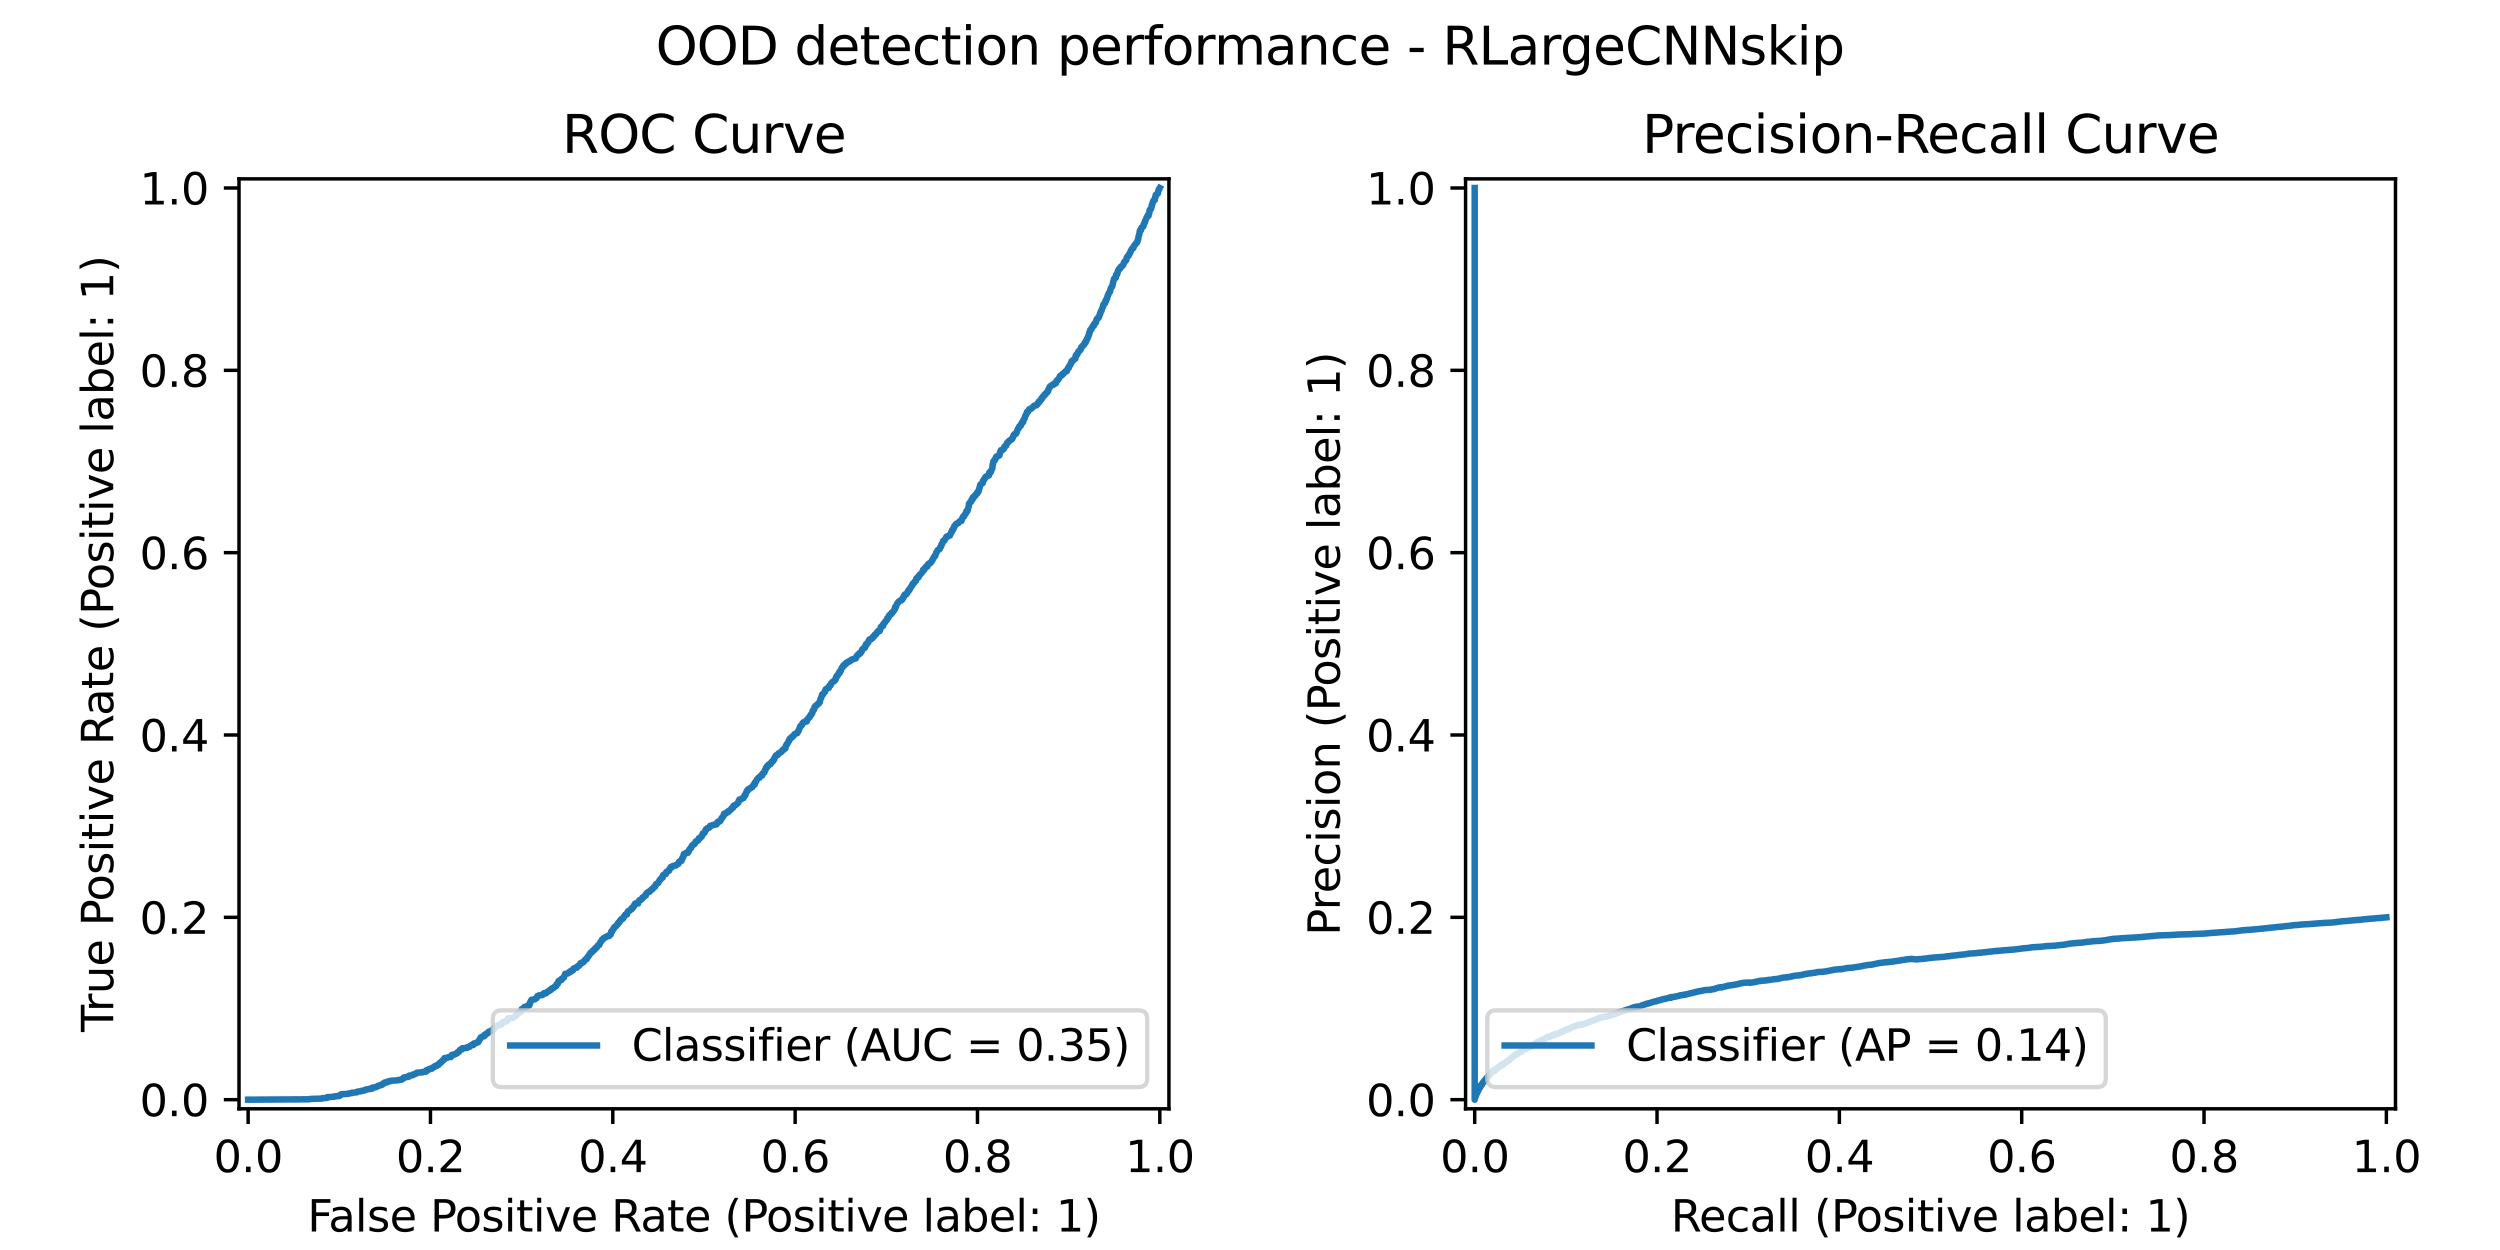 <?xml version="1.0" encoding="utf-8" standalone="no"?>
<!DOCTYPE svg PUBLIC "-//W3C//DTD SVG 1.1//EN"
  "http://www.w3.org/Graphics/SVG/1.1/DTD/svg11.dtd">
<svg xmlns:xlink="http://www.w3.org/1999/xlink" width="576pt" height="288pt" viewBox="0 0 576 288" xmlns="http://www.w3.org/2000/svg" version="1.1">
 <defs>
  <style type="text/css">*{stroke-linejoin: round; stroke-linecap: butt}</style>
 </defs>
 <g id="figure_1">
  <g id="patch_1">
   <path d="M 0 288 
L 576 288 
L 576 0 
L 0 0 
z
" style="fill: #ffffff"/>
  </g>
  <g id="axes_1">
   <g id="patch_2">
    <path d="M 55.069 255.465 
L 269.32 255.465 
L 269.32 41.215 
L 55.069 41.215 
z
" style="fill: #ffffff"/>
   </g>
   <g id="matplotlib.axis_1">
    <g id="xtick_1">
     <g id="line2d_1">
      <defs>
       <path id="mc69cfb2f36" d="M 0 0 
L 0 3.5 
" style="stroke: #000000; stroke-width: 0.8"/>
      </defs>
      <g>
       <use xlink:href="#mc69cfb2f36" x="57.17" y="255.465" style="stroke: #000000; stroke-width: 0.8"/>
      </g>
     </g>
     <g id="text_1">
      <!-- 0.0 -->
      <g transform="translate(49.218 270.064) scale(0.1 -0.1)">
       <defs>
        <path id="DejaVuSans-30" d="M 2034 4250 
Q 1547 4250 1301 3770 
Q 1056 3291 1056 2328 
Q 1056 1369 1301 889 
Q 1547 409 2034 409 
Q 2525 409 2770 889 
Q 3016 1369 3016 2328 
Q 3016 3291 2770 3770 
Q 2525 4250 2034 4250 
z
M 2034 4750 
Q 2819 4750 3233 4129 
Q 3647 3509 3647 2328 
Q 3647 1150 3233 529 
Q 2819 -91 2034 -91 
Q 1250 -91 836 529 
Q 422 1150 422 2328 
Q 422 3509 836 4129 
Q 1250 4750 2034 4750 
z
" transform="scale(0.016)"/>
        <path id="DejaVuSans-2e" d="M 684 794 
L 1344 794 
L 1344 0 
L 684 0 
L 684 794 
z
" transform="scale(0.016)"/>
       </defs>
       <use xlink:href="#DejaVuSans-30"/>
       <use xlink:href="#DejaVuSans-2e" transform="translate(63.623 0)"/>
       <use xlink:href="#DejaVuSans-30" transform="translate(95.41 0)"/>
      </g>
     </g>
    </g>
    <g id="xtick_2">
     <g id="line2d_2">
      <g>
       <use xlink:href="#mc69cfb2f36" x="99.18" y="255.465" style="stroke: #000000; stroke-width: 0.8"/>
      </g>
     </g>
     <g id="text_2">
      <!-- 0.2 -->
      <g transform="translate(91.228 270.064) scale(0.1 -0.1)">
       <defs>
        <path id="DejaVuSans-32" d="M 1228 531 
L 3431 531 
L 3431 0 
L 469 0 
L 469 531 
Q 828 903 1448 1529 
Q 2069 2156 2228 2338 
Q 2531 2678 2651 2914 
Q 2772 3150 2772 3378 
Q 2772 3750 2511 3984 
Q 2250 4219 1831 4219 
Q 1534 4219 1204 4116 
Q 875 4013 500 3803 
L 500 4441 
Q 881 4594 1212 4672 
Q 1544 4750 1819 4750 
Q 2544 4750 2975 4387 
Q 3406 4025 3406 3419 
Q 3406 3131 3298 2873 
Q 3191 2616 2906 2266 
Q 2828 2175 2409 1742 
Q 1991 1309 1228 531 
z
" transform="scale(0.016)"/>
       </defs>
       <use xlink:href="#DejaVuSans-30"/>
       <use xlink:href="#DejaVuSans-2e" transform="translate(63.623 0)"/>
       <use xlink:href="#DejaVuSans-32" transform="translate(95.41 0)"/>
      </g>
     </g>
    </g>
    <g id="xtick_3">
     <g id="line2d_3">
      <g>
       <use xlink:href="#mc69cfb2f36" x="141.19" y="255.465" style="stroke: #000000; stroke-width: 0.8"/>
      </g>
     </g>
     <g id="text_3">
      <!-- 0.4 -->
      <g transform="translate(133.238 270.064) scale(0.1 -0.1)">
       <defs>
        <path id="DejaVuSans-34" d="M 2419 4116 
L 825 1625 
L 2419 1625 
L 2419 4116 
z
M 2253 4666 
L 3047 4666 
L 3047 1625 
L 3713 1625 
L 3713 1100 
L 3047 1100 
L 3047 0 
L 2419 0 
L 2419 1100 
L 313 1100 
L 313 1709 
L 2253 4666 
z
" transform="scale(0.016)"/>
       </defs>
       <use xlink:href="#DejaVuSans-30"/>
       <use xlink:href="#DejaVuSans-2e" transform="translate(63.623 0)"/>
       <use xlink:href="#DejaVuSans-34" transform="translate(95.41 0)"/>
      </g>
     </g>
    </g>
    <g id="xtick_4">
     <g id="line2d_4">
      <g>
       <use xlink:href="#mc69cfb2f36" x="183.2" y="255.465" style="stroke: #000000; stroke-width: 0.8"/>
      </g>
     </g>
     <g id="text_4">
      <!-- 0.6 -->
      <g transform="translate(175.248 270.064) scale(0.1 -0.1)">
       <defs>
        <path id="DejaVuSans-36" d="M 2113 2584 
Q 1688 2584 1439 2293 
Q 1191 2003 1191 1497 
Q 1191 994 1439 701 
Q 1688 409 2113 409 
Q 2538 409 2786 701 
Q 3034 994 3034 1497 
Q 3034 2003 2786 2293 
Q 2538 2584 2113 2584 
z
M 3366 4563 
L 3366 3988 
Q 3128 4100 2886 4159 
Q 2644 4219 2406 4219 
Q 1781 4219 1451 3797 
Q 1122 3375 1075 2522 
Q 1259 2794 1537 2939 
Q 1816 3084 2150 3084 
Q 2853 3084 3261 2657 
Q 3669 2231 3669 1497 
Q 3669 778 3244 343 
Q 2819 -91 2113 -91 
Q 1303 -91 875 529 
Q 447 1150 447 2328 
Q 447 3434 972 4092 
Q 1497 4750 2381 4750 
Q 2619 4750 2861 4703 
Q 3103 4656 3366 4563 
z
" transform="scale(0.016)"/>
       </defs>
       <use xlink:href="#DejaVuSans-30"/>
       <use xlink:href="#DejaVuSans-2e" transform="translate(63.623 0)"/>
       <use xlink:href="#DejaVuSans-36" transform="translate(95.41 0)"/>
      </g>
     </g>
    </g>
    <g id="xtick_5">
     <g id="line2d_5">
      <g>
       <use xlink:href="#mc69cfb2f36" x="225.21" y="255.465" style="stroke: #000000; stroke-width: 0.8"/>
      </g>
     </g>
     <g id="text_5">
      <!-- 0.8 -->
      <g transform="translate(217.258 270.064) scale(0.1 -0.1)">
       <defs>
        <path id="DejaVuSans-38" d="M 2034 2216 
Q 1584 2216 1326 1975 
Q 1069 1734 1069 1313 
Q 1069 891 1326 650 
Q 1584 409 2034 409 
Q 2484 409 2743 651 
Q 3003 894 3003 1313 
Q 3003 1734 2745 1975 
Q 2488 2216 2034 2216 
z
M 1403 2484 
Q 997 2584 770 2862 
Q 544 3141 544 3541 
Q 544 4100 942 4425 
Q 1341 4750 2034 4750 
Q 2731 4750 3128 4425 
Q 3525 4100 3525 3541 
Q 3525 3141 3298 2862 
Q 3072 2584 2669 2484 
Q 3125 2378 3379 2068 
Q 3634 1759 3634 1313 
Q 3634 634 3220 271 
Q 2806 -91 2034 -91 
Q 1263 -91 848 271 
Q 434 634 434 1313 
Q 434 1759 690 2068 
Q 947 2378 1403 2484 
z
M 1172 3481 
Q 1172 3119 1398 2916 
Q 1625 2713 2034 2713 
Q 2441 2713 2670 2916 
Q 2900 3119 2900 3481 
Q 2900 3844 2670 4047 
Q 2441 4250 2034 4250 
Q 1625 4250 1398 4047 
Q 1172 3844 1172 3481 
z
" transform="scale(0.016)"/>
       </defs>
       <use xlink:href="#DejaVuSans-30"/>
       <use xlink:href="#DejaVuSans-2e" transform="translate(63.623 0)"/>
       <use xlink:href="#DejaVuSans-38" transform="translate(95.41 0)"/>
      </g>
     </g>
    </g>
    <g id="xtick_6">
     <g id="line2d_6">
      <g>
       <use xlink:href="#mc69cfb2f36" x="267.22" y="255.465" style="stroke: #000000; stroke-width: 0.8"/>
      </g>
     </g>
     <g id="text_6">
      <!-- 1.0 -->
      <g transform="translate(259.268 270.064) scale(0.1 -0.1)">
       <defs>
        <path id="DejaVuSans-31" d="M 794 531 
L 1825 531 
L 1825 4091 
L 703 3866 
L 703 4441 
L 1819 4666 
L 2450 4666 
L 2450 531 
L 3481 531 
L 3481 0 
L 794 0 
L 794 531 
z
" transform="scale(0.016)"/>
       </defs>
       <use xlink:href="#DejaVuSans-31"/>
       <use xlink:href="#DejaVuSans-2e" transform="translate(63.623 0)"/>
       <use xlink:href="#DejaVuSans-30" transform="translate(95.41 0)"/>
      </g>
     </g>
    </g>
    <g id="text_7">
     <!-- False Positive Rate (Positive label: 1) -->
     <g transform="translate(70.829 283.742) scale(0.1 -0.1)">
      <defs>
       <path id="DejaVuSans-46" d="M 628 4666 
L 3309 4666 
L 3309 4134 
L 1259 4134 
L 1259 2759 
L 3109 2759 
L 3109 2228 
L 1259 2228 
L 1259 0 
L 628 0 
L 628 4666 
z
" transform="scale(0.016)"/>
       <path id="DejaVuSans-61" d="M 2194 1759 
Q 1497 1759 1228 1600 
Q 959 1441 959 1056 
Q 959 750 1161 570 
Q 1363 391 1709 391 
Q 2188 391 2477 730 
Q 2766 1069 2766 1631 
L 2766 1759 
L 2194 1759 
z
M 3341 1997 
L 3341 0 
L 2766 0 
L 2766 531 
Q 2569 213 2275 61 
Q 1981 -91 1556 -91 
Q 1019 -91 701 211 
Q 384 513 384 1019 
Q 384 1609 779 1909 
Q 1175 2209 1959 2209 
L 2766 2209 
L 2766 2266 
Q 2766 2663 2505 2880 
Q 2244 3097 1772 3097 
Q 1472 3097 1187 3025 
Q 903 2953 641 2809 
L 641 3341 
Q 956 3463 1253 3523 
Q 1550 3584 1831 3584 
Q 2591 3584 2966 3190 
Q 3341 2797 3341 1997 
z
" transform="scale(0.016)"/>
       <path id="DejaVuSans-6c" d="M 603 4863 
L 1178 4863 
L 1178 0 
L 603 0 
L 603 4863 
z
" transform="scale(0.016)"/>
       <path id="DejaVuSans-73" d="M 2834 3397 
L 2834 2853 
Q 2591 2978 2328 3040 
Q 2066 3103 1784 3103 
Q 1356 3103 1142 2972 
Q 928 2841 928 2578 
Q 928 2378 1081 2264 
Q 1234 2150 1697 2047 
L 1894 2003 
Q 2506 1872 2764 1633 
Q 3022 1394 3022 966 
Q 3022 478 2636 193 
Q 2250 -91 1575 -91 
Q 1294 -91 989 -36 
Q 684 19 347 128 
L 347 722 
Q 666 556 975 473 
Q 1284 391 1588 391 
Q 1994 391 2212 530 
Q 2431 669 2431 922 
Q 2431 1156 2273 1281 
Q 2116 1406 1581 1522 
L 1381 1569 
Q 847 1681 609 1914 
Q 372 2147 372 2553 
Q 372 3047 722 3315 
Q 1072 3584 1716 3584 
Q 2034 3584 2315 3537 
Q 2597 3491 2834 3397 
z
" transform="scale(0.016)"/>
       <path id="DejaVuSans-65" d="M 3597 1894 
L 3597 1613 
L 953 1613 
Q 991 1019 1311 708 
Q 1631 397 2203 397 
Q 2534 397 2845 478 
Q 3156 559 3463 722 
L 3463 178 
Q 3153 47 2828 -22 
Q 2503 -91 2169 -91 
Q 1331 -91 842 396 
Q 353 884 353 1716 
Q 353 2575 817 3079 
Q 1281 3584 2069 3584 
Q 2775 3584 3186 3129 
Q 3597 2675 3597 1894 
z
M 3022 2063 
Q 3016 2534 2758 2815 
Q 2500 3097 2075 3097 
Q 1594 3097 1305 2825 
Q 1016 2553 972 2059 
L 3022 2063 
z
" transform="scale(0.016)"/>
       <path id="DejaVuSans-20" transform="scale(0.016)"/>
       <path id="DejaVuSans-50" d="M 1259 4147 
L 1259 2394 
L 2053 2394 
Q 2494 2394 2734 2622 
Q 2975 2850 2975 3272 
Q 2975 3691 2734 3919 
Q 2494 4147 2053 4147 
L 1259 4147 
z
M 628 4666 
L 2053 4666 
Q 2838 4666 3239 4311 
Q 3641 3956 3641 3272 
Q 3641 2581 3239 2228 
Q 2838 1875 2053 1875 
L 1259 1875 
L 1259 0 
L 628 0 
L 628 4666 
z
" transform="scale(0.016)"/>
       <path id="DejaVuSans-6f" d="M 1959 3097 
Q 1497 3097 1228 2736 
Q 959 2375 959 1747 
Q 959 1119 1226 758 
Q 1494 397 1959 397 
Q 2419 397 2687 759 
Q 2956 1122 2956 1747 
Q 2956 2369 2687 2733 
Q 2419 3097 1959 3097 
z
M 1959 3584 
Q 2709 3584 3137 3096 
Q 3566 2609 3566 1747 
Q 3566 888 3137 398 
Q 2709 -91 1959 -91 
Q 1206 -91 779 398 
Q 353 888 353 1747 
Q 353 2609 779 3096 
Q 1206 3584 1959 3584 
z
" transform="scale(0.016)"/>
       <path id="DejaVuSans-69" d="M 603 3500 
L 1178 3500 
L 1178 0 
L 603 0 
L 603 3500 
z
M 603 4863 
L 1178 4863 
L 1178 4134 
L 603 4134 
L 603 4863 
z
" transform="scale(0.016)"/>
       <path id="DejaVuSans-74" d="M 1172 4494 
L 1172 3500 
L 2356 3500 
L 2356 3053 
L 1172 3053 
L 1172 1153 
Q 1172 725 1289 603 
Q 1406 481 1766 481 
L 2356 481 
L 2356 0 
L 1766 0 
Q 1100 0 847 248 
Q 594 497 594 1153 
L 594 3053 
L 172 3053 
L 172 3500 
L 594 3500 
L 594 4494 
L 1172 4494 
z
" transform="scale(0.016)"/>
       <path id="DejaVuSans-76" d="M 191 3500 
L 800 3500 
L 1894 563 
L 2988 3500 
L 3597 3500 
L 2284 0 
L 1503 0 
L 191 3500 
z
" transform="scale(0.016)"/>
       <path id="DejaVuSans-52" d="M 2841 2188 
Q 3044 2119 3236 1894 
Q 3428 1669 3622 1275 
L 4263 0 
L 3584 0 
L 2988 1197 
Q 2756 1666 2539 1819 
Q 2322 1972 1947 1972 
L 1259 1972 
L 1259 0 
L 628 0 
L 628 4666 
L 2053 4666 
Q 2853 4666 3247 4331 
Q 3641 3997 3641 3322 
Q 3641 2881 3436 2590 
Q 3231 2300 2841 2188 
z
M 1259 4147 
L 1259 2491 
L 2053 2491 
Q 2509 2491 2742 2702 
Q 2975 2913 2975 3322 
Q 2975 3731 2742 3939 
Q 2509 4147 2053 4147 
L 1259 4147 
z
" transform="scale(0.016)"/>
       <path id="DejaVuSans-28" d="M 1984 4856 
Q 1566 4138 1362 3434 
Q 1159 2731 1159 2009 
Q 1159 1288 1364 580 
Q 1569 -128 1984 -844 
L 1484 -844 
Q 1016 -109 783 600 
Q 550 1309 550 2009 
Q 550 2706 781 3412 
Q 1013 4119 1484 4856 
L 1984 4856 
z
" transform="scale(0.016)"/>
       <path id="DejaVuSans-62" d="M 3116 1747 
Q 3116 2381 2855 2742 
Q 2594 3103 2138 3103 
Q 1681 3103 1420 2742 
Q 1159 2381 1159 1747 
Q 1159 1113 1420 752 
Q 1681 391 2138 391 
Q 2594 391 2855 752 
Q 3116 1113 3116 1747 
z
M 1159 2969 
Q 1341 3281 1617 3432 
Q 1894 3584 2278 3584 
Q 2916 3584 3314 3078 
Q 3713 2572 3713 1747 
Q 3713 922 3314 415 
Q 2916 -91 2278 -91 
Q 1894 -91 1617 61 
Q 1341 213 1159 525 
L 1159 0 
L 581 0 
L 581 4863 
L 1159 4863 
L 1159 2969 
z
" transform="scale(0.016)"/>
       <path id="DejaVuSans-3a" d="M 750 794 
L 1409 794 
L 1409 0 
L 750 0 
L 750 794 
z
M 750 3309 
L 1409 3309 
L 1409 2516 
L 750 2516 
L 750 3309 
z
" transform="scale(0.016)"/>
       <path id="DejaVuSans-29" d="M 513 4856 
L 1013 4856 
Q 1481 4119 1714 3412 
Q 1947 2706 1947 2009 
Q 1947 1309 1714 600 
Q 1481 -109 1013 -844 
L 513 -844 
Q 928 -128 1133 580 
Q 1338 1288 1338 2009 
Q 1338 2731 1133 3434 
Q 928 4138 513 4856 
z
" transform="scale(0.016)"/>
      </defs>
      <use xlink:href="#DejaVuSans-46"/>
      <use xlink:href="#DejaVuSans-61" transform="translate(48.395 0)"/>
      <use xlink:href="#DejaVuSans-6c" transform="translate(109.674 0)"/>
      <use xlink:href="#DejaVuSans-73" transform="translate(137.457 0)"/>
      <use xlink:href="#DejaVuSans-65" transform="translate(189.557 0)"/>
      <use xlink:href="#DejaVuSans-20" transform="translate(251.08 0)"/>
      <use xlink:href="#DejaVuSans-50" transform="translate(282.867 0)"/>
      <use xlink:href="#DejaVuSans-6f" transform="translate(339.545 0)"/>
      <use xlink:href="#DejaVuSans-73" transform="translate(400.727 0)"/>
      <use xlink:href="#DejaVuSans-69" transform="translate(452.826 0)"/>
      <use xlink:href="#DejaVuSans-74" transform="translate(480.609 0)"/>
      <use xlink:href="#DejaVuSans-69" transform="translate(519.818 0)"/>
      <use xlink:href="#DejaVuSans-76" transform="translate(547.602 0)"/>
      <use xlink:href="#DejaVuSans-65" transform="translate(606.781 0)"/>
      <use xlink:href="#DejaVuSans-20" transform="translate(668.305 0)"/>
      <use xlink:href="#DejaVuSans-52" transform="translate(700.092 0)"/>
      <use xlink:href="#DejaVuSans-61" transform="translate(767.324 0)"/>
      <use xlink:href="#DejaVuSans-74" transform="translate(828.604 0)"/>
      <use xlink:href="#DejaVuSans-65" transform="translate(867.812 0)"/>
      <use xlink:href="#DejaVuSans-20" transform="translate(929.336 0)"/>
      <use xlink:href="#DejaVuSans-28" transform="translate(961.123 0)"/>
      <use xlink:href="#DejaVuSans-50" transform="translate(1000.137 0)"/>
      <use xlink:href="#DejaVuSans-6f" transform="translate(1056.814 0)"/>
      <use xlink:href="#DejaVuSans-73" transform="translate(1117.996 0)"/>
      <use xlink:href="#DejaVuSans-69" transform="translate(1170.096 0)"/>
      <use xlink:href="#DejaVuSans-74" transform="translate(1197.879 0)"/>
      <use xlink:href="#DejaVuSans-69" transform="translate(1237.088 0)"/>
      <use xlink:href="#DejaVuSans-76" transform="translate(1264.871 0)"/>
      <use xlink:href="#DejaVuSans-65" transform="translate(1324.051 0)"/>
      <use xlink:href="#DejaVuSans-20" transform="translate(1385.574 0)"/>
      <use xlink:href="#DejaVuSans-6c" transform="translate(1417.361 0)"/>
      <use xlink:href="#DejaVuSans-61" transform="translate(1445.145 0)"/>
      <use xlink:href="#DejaVuSans-62" transform="translate(1506.424 0)"/>
      <use xlink:href="#DejaVuSans-65" transform="translate(1569.9 0)"/>
      <use xlink:href="#DejaVuSans-6c" transform="translate(1631.424 0)"/>
      <use xlink:href="#DejaVuSans-3a" transform="translate(1659.207 0)"/>
      <use xlink:href="#DejaVuSans-20" transform="translate(1692.898 0)"/>
      <use xlink:href="#DejaVuSans-31" transform="translate(1724.686 0)"/>
      <use xlink:href="#DejaVuSans-29" transform="translate(1788.309 0)"/>
     </g>
    </g>
   </g>
   <g id="matplotlib.axis_2">
    <g id="ytick_1">
     <g id="line2d_7">
      <defs>
       <path id="md03aedd24b" d="M 0 0 
L -3.5 0 
" style="stroke: #000000; stroke-width: 0.8"/>
      </defs>
      <g>
       <use xlink:href="#md03aedd24b" x="55.069" y="253.365" style="stroke: #000000; stroke-width: 0.8"/>
      </g>
     </g>
     <g id="text_8">
      <!-- 0.0 -->
      <g transform="translate(32.166 257.164) scale(0.1 -0.1)">
       <use xlink:href="#DejaVuSans-30"/>
       <use xlink:href="#DejaVuSans-2e" transform="translate(63.623 0)"/>
       <use xlink:href="#DejaVuSans-30" transform="translate(95.41 0)"/>
      </g>
     </g>
    </g>
    <g id="ytick_2">
     <g id="line2d_8">
      <g>
       <use xlink:href="#md03aedd24b" x="55.069" y="211.355" style="stroke: #000000; stroke-width: 0.8"/>
      </g>
     </g>
     <g id="text_9">
      <!-- 0.2 -->
      <g transform="translate(32.166 215.154) scale(0.1 -0.1)">
       <use xlink:href="#DejaVuSans-30"/>
       <use xlink:href="#DejaVuSans-2e" transform="translate(63.623 0)"/>
       <use xlink:href="#DejaVuSans-32" transform="translate(95.41 0)"/>
      </g>
     </g>
    </g>
    <g id="ytick_3">
     <g id="line2d_9">
      <g>
       <use xlink:href="#md03aedd24b" x="55.069" y="169.345" style="stroke: #000000; stroke-width: 0.8"/>
      </g>
     </g>
     <g id="text_10">
      <!-- 0.4 -->
      <g transform="translate(32.166 173.144) scale(0.1 -0.1)">
       <use xlink:href="#DejaVuSans-30"/>
       <use xlink:href="#DejaVuSans-2e" transform="translate(63.623 0)"/>
       <use xlink:href="#DejaVuSans-34" transform="translate(95.41 0)"/>
      </g>
     </g>
    </g>
    <g id="ytick_4">
     <g id="line2d_10">
      <g>
       <use xlink:href="#md03aedd24b" x="55.069" y="127.335" style="stroke: #000000; stroke-width: 0.8"/>
      </g>
     </g>
     <g id="text_11">
      <!-- 0.6 -->
      <g transform="translate(32.166 131.134) scale(0.1 -0.1)">
       <use xlink:href="#DejaVuSans-30"/>
       <use xlink:href="#DejaVuSans-2e" transform="translate(63.623 0)"/>
       <use xlink:href="#DejaVuSans-36" transform="translate(95.41 0)"/>
      </g>
     </g>
    </g>
    <g id="ytick_5">
     <g id="line2d_11">
      <g>
       <use xlink:href="#md03aedd24b" x="55.069" y="85.325" style="stroke: #000000; stroke-width: 0.8"/>
      </g>
     </g>
     <g id="text_12">
      <!-- 0.8 -->
      <g transform="translate(32.166 89.124) scale(0.1 -0.1)">
       <use xlink:href="#DejaVuSans-30"/>
       <use xlink:href="#DejaVuSans-2e" transform="translate(63.623 0)"/>
       <use xlink:href="#DejaVuSans-38" transform="translate(95.41 0)"/>
      </g>
     </g>
    </g>
    <g id="ytick_6">
     <g id="line2d_12">
      <g>
       <use xlink:href="#md03aedd24b" x="55.069" y="43.315" style="stroke: #000000; stroke-width: 0.8"/>
      </g>
     </g>
     <g id="text_13">
      <!-- 1.0 -->
      <g transform="translate(32.166 47.114) scale(0.1 -0.1)">
       <use xlink:href="#DejaVuSans-31"/>
       <use xlink:href="#DejaVuSans-2e" transform="translate(63.623 0)"/>
       <use xlink:href="#DejaVuSans-30" transform="translate(95.41 0)"/>
      </g>
     </g>
    </g>
    <g id="text_14">
     <!-- True Positive Rate (Positive label: 1) -->
     <g transform="translate(26.086 237.769) rotate(-90) scale(0.1 -0.1)">
      <defs>
       <path id="DejaVuSans-54" d="M -19 4666 
L 3928 4666 
L 3928 4134 
L 2272 4134 
L 2272 0 
L 1638 0 
L 1638 4134 
L -19 4134 
L -19 4666 
z
" transform="scale(0.016)"/>
       <path id="DejaVuSans-72" d="M 2631 2963 
Q 2534 3019 2420 3045 
Q 2306 3072 2169 3072 
Q 1681 3072 1420 2755 
Q 1159 2438 1159 1844 
L 1159 0 
L 581 0 
L 581 3500 
L 1159 3500 
L 1159 2956 
Q 1341 3275 1631 3429 
Q 1922 3584 2338 3584 
Q 2397 3584 2469 3576 
Q 2541 3569 2628 3553 
L 2631 2963 
z
" transform="scale(0.016)"/>
       <path id="DejaVuSans-75" d="M 544 1381 
L 544 3500 
L 1119 3500 
L 1119 1403 
Q 1119 906 1312 657 
Q 1506 409 1894 409 
Q 2359 409 2629 706 
Q 2900 1003 2900 1516 
L 2900 3500 
L 3475 3500 
L 3475 0 
L 2900 0 
L 2900 538 
Q 2691 219 2414 64 
Q 2138 -91 1772 -91 
Q 1169 -91 856 284 
Q 544 659 544 1381 
z
M 1991 3584 
L 1991 3584 
z
" transform="scale(0.016)"/>
      </defs>
      <use xlink:href="#DejaVuSans-54"/>
      <use xlink:href="#DejaVuSans-72" transform="translate(46.334 0)"/>
      <use xlink:href="#DejaVuSans-75" transform="translate(87.447 0)"/>
      <use xlink:href="#DejaVuSans-65" transform="translate(150.826 0)"/>
      <use xlink:href="#DejaVuSans-20" transform="translate(212.35 0)"/>
      <use xlink:href="#DejaVuSans-50" transform="translate(244.137 0)"/>
      <use xlink:href="#DejaVuSans-6f" transform="translate(300.814 0)"/>
      <use xlink:href="#DejaVuSans-73" transform="translate(361.996 0)"/>
      <use xlink:href="#DejaVuSans-69" transform="translate(414.096 0)"/>
      <use xlink:href="#DejaVuSans-74" transform="translate(441.879 0)"/>
      <use xlink:href="#DejaVuSans-69" transform="translate(481.088 0)"/>
      <use xlink:href="#DejaVuSans-76" transform="translate(508.871 0)"/>
      <use xlink:href="#DejaVuSans-65" transform="translate(568.051 0)"/>
      <use xlink:href="#DejaVuSans-20" transform="translate(629.574 0)"/>
      <use xlink:href="#DejaVuSans-52" transform="translate(661.361 0)"/>
      <use xlink:href="#DejaVuSans-61" transform="translate(728.594 0)"/>
      <use xlink:href="#DejaVuSans-74" transform="translate(789.873 0)"/>
      <use xlink:href="#DejaVuSans-65" transform="translate(829.082 0)"/>
      <use xlink:href="#DejaVuSans-20" transform="translate(890.605 0)"/>
      <use xlink:href="#DejaVuSans-28" transform="translate(922.393 0)"/>
      <use xlink:href="#DejaVuSans-50" transform="translate(961.406 0)"/>
      <use xlink:href="#DejaVuSans-6f" transform="translate(1018.084 0)"/>
      <use xlink:href="#DejaVuSans-73" transform="translate(1079.266 0)"/>
      <use xlink:href="#DejaVuSans-69" transform="translate(1131.365 0)"/>
      <use xlink:href="#DejaVuSans-74" transform="translate(1159.148 0)"/>
      <use xlink:href="#DejaVuSans-69" transform="translate(1198.357 0)"/>
      <use xlink:href="#DejaVuSans-76" transform="translate(1226.141 0)"/>
      <use xlink:href="#DejaVuSans-65" transform="translate(1285.32 0)"/>
      <use xlink:href="#DejaVuSans-20" transform="translate(1346.844 0)"/>
      <use xlink:href="#DejaVuSans-6c" transform="translate(1378.631 0)"/>
      <use xlink:href="#DejaVuSans-61" transform="translate(1406.414 0)"/>
      <use xlink:href="#DejaVuSans-62" transform="translate(1467.693 0)"/>
      <use xlink:href="#DejaVuSans-65" transform="translate(1531.17 0)"/>
      <use xlink:href="#DejaVuSans-6c" transform="translate(1592.693 0)"/>
      <use xlink:href="#DejaVuSans-3a" transform="translate(1620.477 0)"/>
      <use xlink:href="#DejaVuSans-20" transform="translate(1654.168 0)"/>
      <use xlink:href="#DejaVuSans-31" transform="translate(1685.955 0)"/>
      <use xlink:href="#DejaVuSans-29" transform="translate(1749.578 0)"/>
     </g>
    </g>
   </g>
   <g id="line2d_13">
    <path d="M 57.17 253.365 
L 71.285 253.281 
L 71.39 253.197 
L 74.205 253.113 
L 74.205 253.029 
L 75.381 252.945 
L 75.423 252.777 
L 75.486 252.777 
L 76.977 252.693 
L 76.977 252.609 
L 78.154 252.525 
L 78.196 252.357 
L 78.616 252.273 
L 78.616 252.105 
L 78.658 252.105 
L 80.275 252.021 
L 80.275 251.937 
L 81.073 251.853 
L 81.073 251.769 
L 81.157 251.769 
L 82.187 251.685 
L 82.292 251.517 
L 83.153 251.432 
L 83.153 251.348 
L 83.258 251.348 
L 83.93 251.264 
L 83.93 251.18 
L 84.287 251.096 
L 84.287 251.012 
L 85.148 250.928 
L 85.148 250.844 
L 85.253 250.844 
L 85.694 250.844 
L 85.694 250.76 
L 85.757 250.592 
L 86.556 250.508 
L 86.556 250.424 
L 86.976 250.34 
L 87.081 250.172 
L 87.606 250.088 
L 87.606 250.004 
L 88.068 249.92 
L 88.068 249.836 
L 88.194 249.836 
L 88.194 249.668 
L 88.572 249.584 
L 88.593 249.416 
L 89.328 249.332 
L 89.328 249.164 
L 90.085 249.08 
L 90.085 248.996 
L 91.702 248.912 
L 91.702 248.828 
L 92.563 248.744 
L 92.647 248.576 
L 92.983 248.492 
L 93.025 248.24 
L 93.76 248.156 
L 93.76 248.072 
L 94.201 248.072 
L 94.265 247.82 
L 95.105 247.736 
L 95.105 247.568 
L 95.588 247.484 
L 95.588 247.4 
L 96.008 247.316 
L 96.05 247.147 
L 97.373 247.063 
L 97.373 246.979 
L 98.192 246.895 
L 98.276 246.559 
L 98.802 246.475 
L 98.823 246.307 
L 99.516 246.223 
L 99.516 246.055 
L 99.831 245.971 
L 99.831 245.887 
L 100.146 245.803 
L 100.167 245.635 
L 100.692 245.551 
L 100.692 245.383 
L 101.112 245.299 
L 101.175 245.047 
L 101.322 244.963 
L 101.322 244.879 
L 101.637 244.795 
L 101.721 244.543 
L 101.742 244.543 
L 101.994 244.459 
L 102.078 244.207 
L 102.351 244.123 
L 102.393 243.787 
L 103.087 243.703 
L 103.108 243.619 
L 103.906 243.535 
L 103.969 243.199 
L 104.137 243.115 
L 104.137 243.03 
L 104.788 242.946 
L 104.788 242.862 
L 104.83 242.862 
L 105.124 242.778 
L 105.124 242.694 
L 105.397 242.61 
L 105.481 242.358 
L 105.817 242.274 
L 105.88 242.022 
L 106.027 241.938 
L 106.027 241.854 
L 106.447 241.77 
L 106.489 241.518 
L 107.624 241.434 
L 107.666 241.266 
L 108.212 241.182 
L 108.254 241.014 
L 108.506 240.93 
L 108.506 240.846 
L 109.052 240.762 
L 109.136 240.426 
L 109.661 240.342 
L 109.661 240.258 
L 110.123 240.174 
L 110.228 239.922 
L 110.333 239.838 
L 110.375 239.67 
L 110.48 239.586 
L 110.501 239.418 
L 110.69 239.334 
L 110.774 238.998 
L 111.09 238.914 
L 111.09 238.83 
L 111.573 238.745 
L 111.657 238.409 
L 112.014 238.325 
L 112.014 238.157 
L 112.329 238.073 
L 112.413 237.905 
L 112.56 237.905 
L 112.56 237.737 
L 113.001 237.653 
L 113.064 237.485 
L 113.484 237.401 
L 113.484 237.317 
L 113.736 237.233 
L 113.736 236.981 
L 113.883 236.981 
L 113.946 236.729 
L 114.156 236.645 
L 114.198 236.477 
L 114.597 236.393 
L 114.597 236.309 
L 114.912 236.225 
L 114.912 236.141 
L 115.522 236.057 
L 115.627 235.721 
L 115.795 235.637 
L 115.795 235.553 
L 116.341 235.469 
L 116.425 235.301 
L 116.866 235.217 
L 116.971 234.881 
L 117.013 234.881 
L 117.055 234.629 
L 118.063 234.544 
L 118.063 234.46 
L 118.441 234.376 
L 118.441 234.292 
L 118.672 234.208 
L 118.756 234.04 
L 119.029 233.956 
L 119.113 233.704 
L 119.197 233.62 
L 119.197 233.452 
L 119.597 233.368 
L 119.597 233.284 
L 119.891 233.2 
L 119.891 233.032 
L 120.143 232.948 
L 120.185 232.528 
L 120.542 232.444 
L 120.626 232.192 
L 120.794 232.108 
L 120.794 232.024 
L 121.34 232.024 
L 121.403 231.772 
L 121.865 231.688 
L 121.865 231.604 
L 121.991 231.604 
L 122.075 231.016 
L 122.201 231.016 
L 122.306 230.596 
L 122.411 230.512 
L 122.453 230.343 
L 123.209 230.259 
L 123.314 230.091 
L 123.587 230.007 
L 123.629 229.839 
L 123.798 229.755 
L 123.798 229.503 
L 124.155 229.419 
L 124.155 229.335 
L 124.995 229.251 
L 124.995 229.167 
L 125.226 229.083 
L 125.31 228.831 
L 125.856 228.831 
L 125.856 228.663 
L 126.066 228.579 
L 126.066 228.495 
L 126.423 228.411 
L 126.423 228.327 
L 126.57 228.327 
L 126.57 228.159 
L 126.948 228.075 
L 126.948 227.991 
L 127.095 227.907 
L 127.095 227.739 
L 127.515 227.655 
L 127.515 227.571 
L 127.683 227.487 
L 127.788 227.319 
L 127.978 227.319 
L 127.978 227.151 
L 128.167 227.151 
L 128.251 226.731 
L 128.524 226.647 
L 128.566 226.395 
L 128.65 226.395 
L 128.671 226.058 
L 128.86 225.974 
L 128.86 225.89 
L 129.364 225.806 
L 129.448 225.47 
L 129.721 225.386 
L 129.721 225.302 
L 129.931 225.218 
L 130.036 224.798 
L 130.12 224.714 
L 130.204 224.378 
L 130.225 224.378 
L 130.813 224.294 
L 130.876 224.126 
L 131.275 224.042 
L 131.359 223.79 
L 131.674 223.79 
L 131.674 223.622 
L 132.031 223.538 
L 132.116 223.202 
L 132.347 223.118 
L 132.347 223.034 
L 132.893 222.95 
L 132.914 222.782 
L 133.166 222.698 
L 133.166 222.53 
L 133.271 222.53 
L 133.481 222.446 
L 133.523 222.278 
L 133.712 222.194 
L 133.712 221.941 
L 133.817 221.941 
L 134.153 221.857 
L 134.174 221.689 
L 134.51 221.605 
L 134.615 221.353 
L 134.762 221.269 
L 134.762 221.185 
L 134.909 221.101 
L 134.909 221.017 
L 135.14 221.017 
L 135.161 220.765 
L 135.329 220.765 
L 135.434 220.429 
L 135.539 220.345 
L 135.539 220.261 
L 135.707 220.177 
L 135.77 219.925 
L 135.938 219.841 
L 136.043 219.505 
L 136.38 219.421 
L 136.485 219.253 
L 136.569 219.169 
L 136.59 219.001 
L 136.8 219.001 
L 136.905 218.749 
L 137.073 218.749 
L 137.178 218.413 
L 137.493 218.329 
L 137.577 218.077 
L 137.703 217.993 
L 137.745 217.825 
L 138.06 217.74 
L 138.165 217.404 
L 138.27 217.32 
L 138.312 217.068 
L 138.459 216.984 
L 138.543 216.816 
L 138.606 216.816 
L 138.69 216.48 
L 138.984 216.396 
L 138.984 216.228 
L 139.215 216.144 
L 139.215 216.06 
L 139.551 215.976 
L 139.656 215.808 
L 140.055 215.724 
L 140.055 215.64 
L 140.37 215.64 
L 140.433 215.388 
L 140.728 215.304 
L 140.833 214.632 
L 141.085 214.548 
L 141.148 214.212 
L 141.295 214.128 
L 141.337 213.96 
L 141.505 213.876 
L 141.526 213.624 
L 141.715 213.539 
L 141.715 213.455 
L 141.967 213.371 
L 142.072 213.203 
L 142.156 213.119 
L 142.177 213.035 
L 142.345 212.951 
L 142.429 212.615 
L 142.681 212.531 
L 142.681 212.363 
L 142.849 212.279 
L 142.849 212.111 
L 143.038 212.027 
L 143.122 211.775 
L 143.5 211.691 
L 143.542 211.523 
L 143.689 211.439 
L 143.731 211.187 
L 143.878 211.103 
L 143.878 211.019 
L 144.025 210.935 
L 144.025 210.767 
L 144.445 210.683 
L 144.55 210.179 
L 144.676 210.095 
L 144.719 209.927 
L 145.055 209.843 
L 145.16 209.675 
L 145.328 209.591 
L 145.328 209.507 
L 145.517 209.507 
L 145.58 209.17 
L 145.811 209.17 
L 145.874 208.918 
L 146.021 208.918 
L 146.084 208.582 
L 146.231 208.582 
L 146.336 208.162 
L 147.029 208.162 
L 147.134 207.658 
L 147.218 207.658 
L 147.323 207.406 
L 147.68 207.322 
L 147.68 207.238 
L 147.89 207.154 
L 147.995 206.818 
L 148.268 206.734 
L 148.268 206.65 
L 148.436 206.566 
L 148.436 206.482 
L 148.667 206.398 
L 148.667 206.314 
L 148.793 206.314 
L 148.835 205.978 
L 148.962 205.894 
L 149.025 205.726 
L 149.235 205.642 
L 149.235 205.558 
L 149.634 205.474 
L 149.655 205.306 
L 149.928 205.222 
L 149.97 205.053 
L 150.117 204.969 
L 150.117 204.885 
L 150.411 204.801 
L 150.453 204.633 
L 150.558 204.549 
L 150.663 204.381 
L 150.936 204.297 
L 151.02 203.961 
L 151.125 203.877 
L 151.125 203.709 
L 151.419 203.625 
L 151.524 203.457 
L 151.65 203.457 
L 151.755 203.205 
L 151.818 203.121 
L 151.923 202.869 
L 152.028 202.785 
L 152.028 202.701 
L 152.238 202.617 
L 152.301 202.365 
L 152.49 202.281 
L 152.49 202.197 
L 152.679 202.197 
L 152.784 201.609 
L 153.057 201.525 
L 153.057 201.441 
L 153.436 201.357 
L 153.499 200.936 
L 153.688 200.852 
L 153.688 200.768 
L 154.024 200.684 
L 154.024 200.6 
L 154.171 200.6 
L 154.276 200.18 
L 154.381 200.18 
L 154.381 200.012 
L 154.549 200.012 
L 154.549 199.76 
L 154.99 199.676 
L 155.032 199.508 
L 155.704 199.424 
L 155.788 199.256 
L 156.082 199.172 
L 156.082 199.088 
L 156.334 199.004 
L 156.418 198.584 
L 156.628 198.5 
L 156.628 198.416 
L 157.027 198.332 
L 157.069 197.996 
L 157.195 197.912 
L 157.237 197.576 
L 157.427 197.492 
L 157.511 196.904 
L 157.574 196.82 
L 157.574 196.735 
L 158.036 196.651 
L 158.078 196.483 
L 158.498 196.483 
L 158.498 196.231 
L 158.708 196.147 
L 158.813 195.727 
L 158.96 195.643 
L 159.023 195.475 
L 159.233 195.391 
L 159.338 194.971 
L 159.464 194.887 
L 159.527 194.719 
L 159.779 194.635 
L 159.863 194.467 
L 160.094 194.383 
L 160.157 194.131 
L 160.283 194.047 
L 160.283 193.879 
L 160.64 193.795 
L 160.64 193.711 
L 160.871 193.627 
L 160.955 193.207 
L 161.312 193.123 
L 161.354 192.871 
L 161.649 192.787 
L 161.691 192.535 
L 161.838 192.45 
L 161.922 192.03 
L 162.237 191.946 
L 162.342 191.694 
L 162.426 191.694 
L 162.531 191.274 
L 162.615 191.274 
L 162.678 191.022 
L 162.972 190.938 
L 163.035 190.77 
L 163.413 190.686 
L 163.497 190.434 
L 163.623 190.35 
L 163.623 190.266 
L 164.148 190.182 
L 164.148 190.098 
L 164.715 190.014 
L 164.715 189.93 
L 165.114 189.93 
L 165.219 189.678 
L 165.24 189.678 
L 165.282 189.426 
L 165.534 189.426 
L 165.534 189.258 
L 165.955 189.174 
L 166.06 188.922 
L 166.144 188.838 
L 166.228 188.502 
L 166.375 188.502 
L 166.438 188.249 
L 166.627 188.165 
L 166.669 187.913 
L 166.795 187.829 
L 166.816 187.493 
L 167.299 187.409 
L 167.404 187.157 
L 167.824 187.073 
L 167.887 186.821 
L 168.16 186.737 
L 168.16 186.653 
L 168.391 186.569 
L 168.433 186.401 
L 168.601 186.317 
L 168.622 186.149 
L 168.916 186.065 
L 169 185.645 
L 169.357 185.561 
L 169.357 185.477 
L 169.609 185.393 
L 169.609 185.309 
L 169.819 185.225 
L 169.903 185.057 
L 170.093 184.973 
L 170.177 184.553 
L 170.303 184.469 
L 170.345 184.217 
L 170.849 184.133 
L 170.912 183.964 
L 171.29 183.88 
L 171.374 183.628 
L 171.5 183.544 
L 171.542 183.208 
L 171.752 183.208 
L 171.815 182.788 
L 171.941 182.704 
L 171.962 182.452 
L 172.088 182.368 
L 172.151 182.116 
L 172.298 182.116 
L 172.298 181.948 
L 172.466 181.864 
L 172.466 181.78 
L 172.802 181.696 
L 172.802 181.612 
L 173.054 181.528 
L 173.054 181.444 
L 173.348 181.36 
L 173.453 181.024 
L 173.642 180.94 
L 173.642 180.772 
L 173.873 180.772 
L 173.936 180.268 
L 174.104 180.268 
L 174.189 180.016 
L 174.273 179.932 
L 174.315 179.679 
L 174.42 179.595 
L 174.525 179.427 
L 174.672 179.343 
L 174.672 179.259 
L 175.029 179.175 
L 175.134 178.839 
L 175.386 178.755 
L 175.386 178.671 
L 175.617 178.671 
L 175.659 178.251 
L 175.848 178.167 
L 175.848 178.083 
L 176.1 177.999 
L 176.205 177.663 
L 176.226 177.663 
L 176.247 177.411 
L 176.394 177.327 
L 176.457 176.907 
L 176.709 176.823 
L 176.751 176.487 
L 177.066 176.403 
L 177.087 176.151 
L 177.528 176.067 
L 177.57 175.815 
L 177.738 175.731 
L 177.738 175.562 
L 177.969 175.478 
L 177.969 175.394 
L 178.095 175.394 
L 178.179 175.058 
L 178.39 174.974 
L 178.453 174.554 
L 178.537 174.554 
L 178.621 174.302 
L 178.726 174.218 
L 178.768 174.05 
L 179.167 173.966 
L 179.272 173.714 
L 179.398 173.63 
L 179.398 173.546 
L 179.734 173.462 
L 179.839 173.294 
L 180.07 173.21 
L 180.175 172.958 
L 180.385 172.874 
L 180.448 172.706 
L 180.595 172.706 
L 180.595 172.538 
L 180.952 172.454 
L 181.036 171.866 
L 181.141 171.866 
L 181.246 171.445 
L 181.414 171.361 
L 181.519 171.109 
L 181.561 171.109 
L 181.666 170.773 
L 181.813 170.689 
L 181.855 170.353 
L 182.044 170.269 
L 182.044 170.101 
L 182.317 170.017 
L 182.338 169.849 
L 182.612 169.765 
L 182.675 169.597 
L 182.864 169.513 
L 182.906 169.345 
L 183.011 169.261 
L 183.011 169.177 
L 183.263 169.093 
L 183.263 169.009 
L 183.683 168.925 
L 183.746 168.757 
L 183.851 168.673 
L 183.935 168.337 
L 184.061 168.253 
L 184.166 167.917 
L 184.229 167.833 
L 184.313 167.413 
L 184.502 167.329 
L 184.523 167.16 
L 184.754 167.076 
L 184.838 166.74 
L 185.027 166.656 
L 185.027 166.488 
L 185.258 166.404 
L 185.258 166.32 
L 185.867 166.236 
L 185.93 165.816 
L 186.098 165.732 
L 186.203 165.48 
L 186.392 165.396 
L 186.434 165.228 
L 186.56 165.228 
L 186.665 164.892 
L 186.813 164.808 
L 186.813 164.64 
L 187.002 164.556 
L 187.086 164.304 
L 187.149 164.304 
L 187.254 163.716 
L 187.38 163.716 
L 187.485 163.464 
L 187.569 163.464 
L 187.674 162.875 
L 187.842 162.875 
L 187.884 162.623 
L 188.115 162.539 
L 188.115 162.455 
L 188.346 162.371 
L 188.388 162.203 
L 188.661 162.119 
L 188.724 161.867 
L 188.892 161.783 
L 188.976 161.195 
L 189.06 161.111 
L 189.165 160.775 
L 189.249 160.691 
L 189.354 160.187 
L 189.396 160.103 
L 189.396 160.019 
L 189.69 159.935 
L 189.795 159.683 
L 189.879 159.599 
L 189.942 159.431 
L 190.11 159.347 
L 190.215 158.842 
L 190.425 158.758 
L 190.53 158.59 
L 190.95 158.506 
L 191.035 158.17 
L 191.077 158.17 
L 191.077 158.002 
L 191.371 157.918 
L 191.455 157.498 
L 191.602 157.414 
L 191.665 157.246 
L 191.833 157.162 
L 191.833 157.078 
L 192.148 156.994 
L 192.253 156.742 
L 192.484 156.658 
L 192.568 156.154 
L 192.694 156.154 
L 192.715 155.818 
L 192.925 155.734 
L 193.009 155.482 
L 193.198 155.398 
L 193.261 155.062 
L 193.345 154.978 
L 193.345 154.894 
L 193.555 154.894 
L 193.639 154.473 
L 193.765 154.473 
L 193.765 154.389 
L 193.975 153.801 
L 194.185 153.717 
L 194.269 153.381 
L 194.416 153.297 
L 194.416 153.213 
L 194.647 153.213 
L 194.647 153.045 
L 194.92 152.961 
L 194.962 152.709 
L 195.32 152.625 
L 195.362 152.457 
L 195.824 152.373 
L 195.866 152.205 
L 196.118 152.121 
L 196.223 151.953 
L 196.685 151.869 
L 196.685 151.785 
L 197.189 151.701 
L 197.273 151.365 
L 197.399 151.281 
L 197.441 151.029 
L 197.63 150.945 
L 197.63 150.861 
L 197.798 150.861 
L 197.798 150.693 
L 198.155 150.609 
L 198.155 150.356 
L 198.428 150.272 
L 198.491 150.02 
L 198.596 149.936 
L 198.659 149.6 
L 198.848 149.516 
L 198.932 149.348 
L 199.268 149.264 
L 199.331 148.844 
L 199.5 148.76 
L 199.521 148.424 
L 199.815 148.34 
L 199.857 148.088 
L 200.067 148.004 
L 200.151 147.584 
L 200.256 147.5 
L 200.319 147.332 
L 200.76 147.248 
L 200.76 147.164 
L 200.949 147.08 
L 200.97 146.912 
L 201.138 146.912 
L 201.18 146.66 
L 201.432 146.576 
L 201.537 146.24 
L 201.831 146.155 
L 201.936 145.819 
L 202.125 145.735 
L 202.167 145.567 
L 202.293 145.483 
L 202.293 145.399 
L 202.671 145.399 
L 202.671 145.147 
L 202.818 145.063 
L 202.923 144.475 
L 203.091 144.391 
L 203.196 144.223 
L 203.469 144.223 
L 203.532 143.719 
L 203.701 143.635 
L 203.785 143.467 
L 203.932 143.383 
L 204.016 143.131 
L 204.142 143.047 
L 204.142 142.963 
L 204.31 142.879 
L 204.415 142.459 
L 204.688 142.375 
L 204.793 141.87 
L 204.94 141.786 
L 204.94 141.702 
L 205.192 141.618 
L 205.213 141.45 
L 205.402 141.45 
L 205.486 141.114 
L 205.738 141.03 
L 205.801 140.862 
L 205.906 140.778 
L 206.011 140.61 
L 206.074 140.526 
L 206.074 140.358 
L 206.242 140.274 
L 206.242 139.854 
L 206.452 139.77 
L 206.557 139.35 
L 206.62 139.266 
L 206.725 139.014 
L 206.872 138.93 
L 206.977 138.678 
L 207.187 138.594 
L 207.271 138.426 
L 207.67 138.342 
L 207.691 138.174 
L 207.923 138.09 
L 207.944 137.838 
L 208.154 137.753 
L 208.175 137.417 
L 208.343 137.333 
L 208.427 136.997 
L 208.847 136.913 
L 208.889 136.745 
L 208.994 136.661 
L 208.994 136.577 
L 209.141 136.493 
L 209.246 136.073 
L 209.498 135.989 
L 209.498 135.737 
L 209.708 135.653 
L 209.813 135.317 
L 209.918 135.233 
L 210.002 135.065 
L 210.065 135.065 
L 210.065 134.897 
L 210.212 134.813 
L 210.296 134.477 
L 210.527 134.393 
L 210.569 134.225 
L 210.737 134.141 
L 210.821 133.889 
L 211.031 133.805 
L 211.115 133.3 
L 211.346 133.216 
L 211.367 133.048 
L 211.598 133.048 
L 211.64 132.712 
L 211.829 132.628 
L 211.934 132.376 
L 212.103 132.292 
L 212.208 132.124 
L 212.313 132.04 
L 212.418 131.872 
L 212.544 131.788 
L 212.628 131.452 
L 212.67 131.452 
L 212.67 131.284 
L 212.964 131.284 
L 213.069 130.864 
L 213.258 130.78 
L 213.279 130.612 
L 213.678 130.528 
L 213.783 130.024 
L 214.077 129.94 
L 214.098 129.772 
L 214.413 129.688 
L 214.413 129.604 
L 214.56 129.52 
L 214.602 129.351 
L 214.728 129.267 
L 214.812 128.931 
L 214.917 128.931 
L 214.98 128.679 
L 215.043 128.679 
L 215.148 128.343 
L 215.232 128.259 
L 215.337 128.091 
L 215.484 128.091 
L 215.589 127.671 
L 215.652 127.587 
L 215.715 127.251 
L 215.841 127.167 
L 215.925 126.999 
L 215.988 126.915 
L 216.03 126.747 
L 216.283 126.663 
L 216.283 126.579 
L 216.514 126.495 
L 216.619 126.159 
L 216.682 126.159 
L 216.682 125.991 
L 216.829 125.907 
L 216.913 125.403 
L 217.081 125.319 
L 217.186 124.982 
L 217.228 124.898 
L 217.27 124.646 
L 217.564 124.562 
L 217.669 124.394 
L 217.69 124.394 
L 217.774 124.142 
L 217.837 124.142 
L 217.921 123.89 
L 218.047 123.806 
L 218.068 123.638 
L 218.509 123.554 
L 218.509 123.47 
L 218.866 123.386 
L 218.971 122.966 
L 219.097 122.882 
L 219.097 122.714 
L 219.265 122.63 
L 219.37 122.126 
L 219.622 122.042 
L 219.727 121.538 
L 219.832 121.538 
L 219.874 121.202 
L 220.042 121.118 
L 220.105 120.949 
L 220.252 120.865 
L 220.294 120.697 
L 220.652 120.613 
L 220.652 120.529 
L 220.799 120.529 
L 220.799 120.361 
L 221.03 120.277 
L 221.093 120.109 
L 221.513 120.025 
L 221.597 119.689 
L 221.639 119.689 
L 221.744 119.269 
L 221.828 119.185 
L 221.828 119.101 
L 222.08 119.017 
L 222.185 118.681 
L 222.332 118.597 
L 222.395 118.345 
L 222.563 118.261 
L 222.668 117.757 
L 222.899 117.757 
L 223.004 117.337 
L 223.025 117.337 
L 223.13 116.833 
L 223.193 116.748 
L 223.235 116.076 
L 223.403 115.992 
L 223.466 115.74 
L 223.676 115.656 
L 223.697 115.488 
L 223.802 115.488 
L 223.865 115.068 
L 224.138 114.984 
L 224.159 114.564 
L 224.474 114.48 
L 224.495 114.228 
L 224.769 114.144 
L 224.79 113.976 
L 224.958 113.892 
L 224.958 113.724 
L 225.147 113.724 
L 225.189 113.388 
L 225.441 113.304 
L 225.504 112.884 
L 225.567 112.884 
L 225.672 112.295 
L 225.756 112.211 
L 225.84 111.707 
L 226.008 111.623 
L 226.008 111.539 
L 226.218 111.455 
L 226.26 111.287 
L 226.428 111.287 
L 226.47 110.783 
L 226.617 110.699 
L 226.659 110.531 
L 226.806 110.447 
L 226.806 110.279 
L 226.953 110.195 
L 227.016 109.943 
L 227.184 109.859 
L 227.184 109.775 
L 227.541 109.691 
L 227.604 109.523 
L 227.877 109.523 
L 227.94 108.851 
L 228.297 108.767 
L 228.381 108.346 
L 228.486 108.262 
L 228.591 107.926 
L 228.654 107.842 
L 228.696 107.002 
L 228.78 107.002 
L 228.864 106.33 
L 228.97 106.246 
L 228.97 106.162 
L 229.117 106.162 
L 229.18 105.91 
L 229.348 105.826 
L 229.411 105.406 
L 229.579 105.322 
L 229.621 105.154 
L 230.041 105.07 
L 230.083 104.902 
L 230.293 104.902 
L 230.398 104.145 
L 230.503 104.145 
L 230.608 103.725 
L 231.049 103.641 
L 231.07 103.473 
L 231.301 103.389 
L 231.385 102.969 
L 231.511 102.969 
L 231.511 102.801 
L 231.805 102.717 
L 231.91 102.381 
L 231.973 102.297 
L 232.015 102.045 
L 232.246 101.961 
L 232.33 101.709 
L 232.561 101.625 
L 232.561 101.541 
L 232.792 101.457 
L 232.792 101.373 
L 233.065 101.289 
L 233.129 101.037 
L 233.276 101.037 
L 233.36 100.701 
L 233.423 100.701 
L 233.486 100.365 
L 233.57 100.365 
L 233.57 100.197 
L 233.717 100.197 
L 233.717 100.029 
L 234.074 99.945 
L 234.116 99.692 
L 234.263 99.608 
L 234.368 99.188 
L 234.431 99.104 
L 234.536 98.768 
L 234.725 98.684 
L 234.83 98.264 
L 235.061 98.18 
L 235.061 98.096 
L 235.187 98.096 
L 235.25 97.676 
L 235.418 97.592 
L 235.502 97.256 
L 235.733 97.256 
L 235.838 96.668 
L 235.964 96.584 
L 236.048 96.332 
L 236.111 96.332 
L 236.216 95.828 
L 236.321 95.744 
L 236.384 95.491 
L 236.51 95.407 
L 236.615 94.903 
L 236.909 94.819 
L 236.993 94.483 
L 237.098 94.399 
L 237.098 94.315 
L 237.498 94.231 
L 237.582 94.063 
L 237.813 93.979 
L 237.813 93.895 
L 238.002 93.811 
L 238.086 93.643 
L 238.254 93.559 
L 238.254 93.475 
L 238.779 93.391 
L 238.884 93.223 
L 238.989 93.223 
L 239.073 92.887 
L 239.346 92.803 
L 239.388 92.467 
L 239.682 92.383 
L 239.745 92.131 
L 239.934 92.047 
L 239.934 91.795 
L 240.165 91.711 
L 240.207 91.458 
L 240.312 91.374 
L 240.417 91.206 
L 240.648 91.122 
L 240.69 90.87 
L 240.942 90.786 
L 240.984 90.618 
L 241.089 90.534 
L 241.089 90.45 
L 241.32 90.366 
L 241.32 90.198 
L 241.488 90.114 
L 241.594 89.61 
L 241.741 89.526 
L 241.846 89.106 
L 242.035 89.022 
L 242.035 88.938 
L 242.245 88.854 
L 242.245 88.77 
L 242.665 88.686 
L 242.665 88.518 
L 242.938 88.518 
L 242.938 88.35 
L 243.316 88.266 
L 243.421 87.762 
L 243.568 87.678 
L 243.568 87.594 
L 243.799 87.51 
L 243.904 87.257 
L 244.03 87.173 
L 244.114 86.837 
L 244.156 86.837 
L 244.261 86.585 
L 244.639 86.501 
L 244.702 86.249 
L 244.87 86.249 
L 244.87 86.081 
L 245.143 85.997 
L 245.206 85.829 
L 245.374 85.745 
L 245.437 85.577 
L 245.816 85.493 
L 245.921 85.073 
L 246.047 84.989 
L 246.047 84.821 
L 246.257 84.737 
L 246.32 84.401 
L 246.425 84.317 
L 246.488 84.149 
L 246.635 84.065 
L 246.719 83.645 
L 246.824 83.645 
L 246.887 83.225 
L 247.223 83.141 
L 247.307 82.888 
L 247.496 82.804 
L 247.58 82.636 
L 247.769 82.636 
L 247.832 81.964 
L 247.916 81.88 
L 247.916 81.796 
L 248.189 81.712 
L 248.294 81.292 
L 248.399 81.292 
L 248.483 80.956 
L 248.651 80.872 
L 248.651 80.788 
L 248.882 80.704 
L 248.987 80.452 
L 249.071 80.368 
L 249.092 80.032 
L 249.26 79.948 
L 249.365 79.696 
L 249.617 79.612 
L 249.722 79.444 
L 249.806 79.36 
L 249.869 79.024 
L 250.122 78.94 
L 250.185 78.519 
L 250.353 78.435 
L 250.437 78.015 
L 250.626 77.931 
L 250.71 77.511 
L 250.752 77.511 
L 250.836 77.091 
L 250.941 77.091 
L 250.983 76.587 
L 251.109 76.503 
L 251.193 75.999 
L 251.445 75.915 
L 251.466 75.663 
L 251.592 75.579 
L 251.676 75.327 
L 251.739 75.327 
L 251.739 75.159 
L 252.012 75.075 
L 252.075 74.654 
L 252.222 74.57 
L 252.222 74.486 
L 252.453 74.402 
L 252.537 74.066 
L 252.579 74.066 
L 252.621 73.646 
L 252.747 73.562 
L 252.852 73.31 
L 253.125 73.226 
L 253.209 72.974 
L 253.251 72.974 
L 253.335 72.554 
L 253.398 72.554 
L 253.44 72.218 
L 253.524 72.218 
L 253.629 71.714 
L 253.776 71.63 
L 253.881 71.21 
L 253.902 71.21 
L 254.007 70.874 
L 254.112 70.79 
L 254.197 70.201 
L 254.365 70.117 
L 254.407 69.949 
L 254.596 69.865 
L 254.68 69.361 
L 254.827 69.361 
L 254.932 68.857 
L 255.079 68.773 
L 255.184 68.185 
L 255.247 68.185 
L 255.31 67.849 
L 255.373 67.849 
L 255.478 67.513 
L 255.583 67.429 
L 255.688 67.261 
L 255.73 67.261 
L 255.814 66.757 
L 255.856 66.757 
L 255.961 66.337 
L 256.066 66.252 
L 256.171 66 
L 256.255 66 
L 256.36 65.496 
L 256.381 65.496 
L 256.465 64.908 
L 256.549 64.824 
L 256.633 64.32 
L 256.696 64.236 
L 256.801 64.068 
L 257.095 63.984 
L 257.137 63.312 
L 257.389 63.228 
L 257.473 62.724 
L 257.536 62.724 
L 257.557 62.388 
L 257.704 62.304 
L 257.809 61.967 
L 258.082 61.883 
L 258.166 61.547 
L 258.398 61.463 
L 258.419 61.295 
L 258.671 61.211 
L 258.755 60.959 
L 258.86 60.875 
L 258.944 60.455 
L 259.091 60.371 
L 259.154 60.203 
L 259.343 60.119 
L 259.427 59.867 
L 259.511 59.867 
L 259.574 59.363 
L 259.7 59.279 
L 259.7 59.195 
L 259.847 59.111 
L 259.868 58.943 
L 260.015 58.943 
L 260.12 58.607 
L 260.246 58.523 
L 260.288 58.271 
L 260.435 58.187 
L 260.54 57.766 
L 260.624 57.682 
L 260.708 57.43 
L 260.855 57.346 
L 260.855 57.262 
L 261.023 57.262 
L 261.044 57.01 
L 261.191 57.01 
L 261.254 56.674 
L 261.359 56.59 
L 261.422 56.422 
L 261.569 56.338 
L 261.632 56.17 
L 261.8 56.086 
L 261.842 55.918 
L 262.01 55.834 
L 262.115 55.33 
L 262.22 55.246 
L 262.325 54.406 
L 262.409 54.322 
L 262.493 53.902 
L 262.535 53.902 
L 262.599 53.229 
L 262.662 53.229 
L 262.662 53.061 
L 262.872 53.061 
L 262.893 52.641 
L 263.04 52.557 
L 263.04 52.389 
L 263.271 52.305 
L 263.355 52.137 
L 263.439 52.137 
L 263.523 51.633 
L 263.586 51.633 
L 263.67 51.297 
L 263.775 51.297 
L 263.838 50.877 
L 263.922 50.793 
L 264.027 50.457 
L 264.09 50.373 
L 264.153 50.121 
L 264.321 50.037 
L 264.384 49.701 
L 264.636 49.701 
L 264.678 49.196 
L 264.783 49.196 
L 264.867 48.44 
L 264.951 48.44 
L 264.951 48.272 
L 265.161 48.188 
L 265.266 47.852 
L 265.287 47.852 
L 265.35 47.264 
L 265.455 47.264 
L 265.56 46.676 
L 265.602 46.676 
L 265.644 46.424 
L 265.749 46.34 
L 265.77 46.172 
L 266.064 46.088 
L 266.127 45.5 
L 266.211 45.5 
L 266.274 44.911 
L 266.526 44.827 
L 266.589 44.659 
L 266.779 44.575 
L 266.884 43.903 
L 266.947 43.903 
L 267.01 43.567 
L 267.136 43.483 
L 267.22 43.315 
L 267.22 43.315 
" clip-path="url(#p4fcf10adc7)" style="fill: none; stroke: #1f77b4; stroke-width: 1.5; stroke-linecap: square"/>
   </g>
   <g id="patch_3">
    <path d="M 55.069 255.465 
L 55.069 41.215 
" style="fill: none; stroke: #000000; stroke-width: 0.8; stroke-linejoin: miter; stroke-linecap: square"/>
   </g>
   <g id="patch_4">
    <path d="M 269.32 255.465 
L 269.32 41.215 
" style="fill: none; stroke: #000000; stroke-width: 0.8; stroke-linejoin: miter; stroke-linecap: square"/>
   </g>
   <g id="patch_5">
    <path d="M 55.069 255.465 
L 269.32 255.465 
" style="fill: none; stroke: #000000; stroke-width: 0.8; stroke-linejoin: miter; stroke-linecap: square"/>
   </g>
   <g id="patch_6">
    <path d="M 55.069 41.215 
L 269.32 41.215 
" style="fill: none; stroke: #000000; stroke-width: 0.8; stroke-linejoin: miter; stroke-linecap: square"/>
   </g>
   <g id="text_15">
    <!-- ROC Curve -->
    <g transform="translate(129.504 35.215) scale(0.12 -0.12)">
     <defs>
      <path id="DejaVuSans-4f" d="M 2522 4238 
Q 1834 4238 1429 3725 
Q 1025 3213 1025 2328 
Q 1025 1447 1429 934 
Q 1834 422 2522 422 
Q 3209 422 3611 934 
Q 4013 1447 4013 2328 
Q 4013 3213 3611 3725 
Q 3209 4238 2522 4238 
z
M 2522 4750 
Q 3503 4750 4090 4092 
Q 4678 3434 4678 2328 
Q 4678 1225 4090 567 
Q 3503 -91 2522 -91 
Q 1538 -91 948 565 
Q 359 1222 359 2328 
Q 359 3434 948 4092 
Q 1538 4750 2522 4750 
z
" transform="scale(0.016)"/>
      <path id="DejaVuSans-43" d="M 4122 4306 
L 4122 3641 
Q 3803 3938 3442 4084 
Q 3081 4231 2675 4231 
Q 1875 4231 1450 3742 
Q 1025 3253 1025 2328 
Q 1025 1406 1450 917 
Q 1875 428 2675 428 
Q 3081 428 3442 575 
Q 3803 722 4122 1019 
L 4122 359 
Q 3791 134 3420 21 
Q 3050 -91 2638 -91 
Q 1578 -91 968 557 
Q 359 1206 359 2328 
Q 359 3453 968 4101 
Q 1578 4750 2638 4750 
Q 3056 4750 3426 4639 
Q 3797 4528 4122 4306 
z
" transform="scale(0.016)"/>
     </defs>
     <use xlink:href="#DejaVuSans-52"/>
     <use xlink:href="#DejaVuSans-4f" transform="translate(69.482 0)"/>
     <use xlink:href="#DejaVuSans-43" transform="translate(148.193 0)"/>
     <use xlink:href="#DejaVuSans-20" transform="translate(218.018 0)"/>
     <use xlink:href="#DejaVuSans-43" transform="translate(249.805 0)"/>
     <use xlink:href="#DejaVuSans-75" transform="translate(319.629 0)"/>
     <use xlink:href="#DejaVuSans-72" transform="translate(383.008 0)"/>
     <use xlink:href="#DejaVuSans-76" transform="translate(424.121 0)"/>
     <use xlink:href="#DejaVuSans-65" transform="translate(483.301 0)"/>
    </g>
   </g>
   <g id="legend_1">
    <g id="patch_7">
     <path d="M 115.547 250.465 
L 262.32 250.465 
Q 264.32 250.465 264.32 248.465 
L 264.32 234.787 
Q 264.32 232.787 262.32 232.787 
L 115.547 232.787 
Q 113.547 232.787 113.547 234.787 
L 113.547 248.465 
Q 113.547 250.465 115.547 250.465 
z
" style="fill: #ffffff; opacity: 0.8; stroke: #cccccc; stroke-linejoin: miter"/>
    </g>
    <g id="line2d_14">
     <path d="M 117.547 240.886 
L 127.547 240.886 
L 137.547 240.886 
" style="fill: none; stroke: #1f77b4; stroke-width: 1.5; stroke-linecap: square"/>
    </g>
    <g id="text_16">
     <!-- Classifier (AUC = 0.35) -->
     <g transform="translate(145.547 244.386) scale(0.1 -0.1)">
      <defs>
       <path id="DejaVuSans-66" d="M 2375 4863 
L 2375 4384 
L 1825 4384 
Q 1516 4384 1395 4259 
Q 1275 4134 1275 3809 
L 1275 3500 
L 2222 3500 
L 2222 3053 
L 1275 3053 
L 1275 0 
L 697 0 
L 697 3053 
L 147 3053 
L 147 3500 
L 697 3500 
L 697 3744 
Q 697 4328 969 4595 
Q 1241 4863 1831 4863 
L 2375 4863 
z
" transform="scale(0.016)"/>
       <path id="DejaVuSans-41" d="M 2188 4044 
L 1331 1722 
L 3047 1722 
L 2188 4044 
z
M 1831 4666 
L 2547 4666 
L 4325 0 
L 3669 0 
L 3244 1197 
L 1141 1197 
L 716 0 
L 50 0 
L 1831 4666 
z
" transform="scale(0.016)"/>
       <path id="DejaVuSans-55" d="M 556 4666 
L 1191 4666 
L 1191 1831 
Q 1191 1081 1462 751 
Q 1734 422 2344 422 
Q 2950 422 3222 751 
Q 3494 1081 3494 1831 
L 3494 4666 
L 4128 4666 
L 4128 1753 
Q 4128 841 3676 375 
Q 3225 -91 2344 -91 
Q 1459 -91 1007 375 
Q 556 841 556 1753 
L 556 4666 
z
" transform="scale(0.016)"/>
       <path id="DejaVuSans-3d" d="M 678 2906 
L 4684 2906 
L 4684 2381 
L 678 2381 
L 678 2906 
z
M 678 1631 
L 4684 1631 
L 4684 1100 
L 678 1100 
L 678 1631 
z
" transform="scale(0.016)"/>
       <path id="DejaVuSans-33" d="M 2597 2516 
Q 3050 2419 3304 2112 
Q 3559 1806 3559 1356 
Q 3559 666 3084 287 
Q 2609 -91 1734 -91 
Q 1441 -91 1130 -33 
Q 819 25 488 141 
L 488 750 
Q 750 597 1062 519 
Q 1375 441 1716 441 
Q 2309 441 2620 675 
Q 2931 909 2931 1356 
Q 2931 1769 2642 2001 
Q 2353 2234 1838 2234 
L 1294 2234 
L 1294 2753 
L 1863 2753 
Q 2328 2753 2575 2939 
Q 2822 3125 2822 3475 
Q 2822 3834 2567 4026 
Q 2313 4219 1838 4219 
Q 1578 4219 1281 4162 
Q 984 4106 628 3988 
L 628 4550 
Q 988 4650 1302 4700 
Q 1616 4750 1894 4750 
Q 2613 4750 3031 4423 
Q 3450 4097 3450 3541 
Q 3450 3153 3228 2886 
Q 3006 2619 2597 2516 
z
" transform="scale(0.016)"/>
       <path id="DejaVuSans-35" d="M 691 4666 
L 3169 4666 
L 3169 4134 
L 1269 4134 
L 1269 2991 
Q 1406 3038 1543 3061 
Q 1681 3084 1819 3084 
Q 2600 3084 3056 2656 
Q 3513 2228 3513 1497 
Q 3513 744 3044 326 
Q 2575 -91 1722 -91 
Q 1428 -91 1123 -41 
Q 819 9 494 109 
L 494 744 
Q 775 591 1075 516 
Q 1375 441 1709 441 
Q 2250 441 2565 725 
Q 2881 1009 2881 1497 
Q 2881 1984 2565 2268 
Q 2250 2553 1709 2553 
Q 1456 2553 1204 2497 
Q 953 2441 691 2322 
L 691 4666 
z
" transform="scale(0.016)"/>
      </defs>
      <use xlink:href="#DejaVuSans-43"/>
      <use xlink:href="#DejaVuSans-6c" transform="translate(69.824 0)"/>
      <use xlink:href="#DejaVuSans-61" transform="translate(97.607 0)"/>
      <use xlink:href="#DejaVuSans-73" transform="translate(158.887 0)"/>
      <use xlink:href="#DejaVuSans-73" transform="translate(210.986 0)"/>
      <use xlink:href="#DejaVuSans-69" transform="translate(263.086 0)"/>
      <use xlink:href="#DejaVuSans-66" transform="translate(290.869 0)"/>
      <use xlink:href="#DejaVuSans-69" transform="translate(326.074 0)"/>
      <use xlink:href="#DejaVuSans-65" transform="translate(353.857 0)"/>
      <use xlink:href="#DejaVuSans-72" transform="translate(415.381 0)"/>
      <use xlink:href="#DejaVuSans-20" transform="translate(456.494 0)"/>
      <use xlink:href="#DejaVuSans-28" transform="translate(488.281 0)"/>
      <use xlink:href="#DejaVuSans-41" transform="translate(527.295 0)"/>
      <use xlink:href="#DejaVuSans-55" transform="translate(595.703 0)"/>
      <use xlink:href="#DejaVuSans-43" transform="translate(668.896 0)"/>
      <use xlink:href="#DejaVuSans-20" transform="translate(738.721 0)"/>
      <use xlink:href="#DejaVuSans-3d" transform="translate(770.508 0)"/>
      <use xlink:href="#DejaVuSans-20" transform="translate(854.297 0)"/>
      <use xlink:href="#DejaVuSans-30" transform="translate(886.084 0)"/>
      <use xlink:href="#DejaVuSans-2e" transform="translate(949.707 0)"/>
      <use xlink:href="#DejaVuSans-33" transform="translate(981.494 0)"/>
      <use xlink:href="#DejaVuSans-35" transform="translate(1045.117 0)"/>
      <use xlink:href="#DejaVuSans-29" transform="translate(1108.74 0)"/>
     </g>
    </g>
   </g>
  </g>
  <g id="axes_2">
   <g id="patch_8">
    <path d="M 337.669 255.465 
L 551.92 255.465 
L 551.92 41.215 
L 337.669 41.215 
z
" style="fill: #ffffff"/>
   </g>
   <g id="matplotlib.axis_3">
    <g id="xtick_7">
     <g id="line2d_15">
      <g>
       <use xlink:href="#mc69cfb2f36" x="339.77" y="255.465" style="stroke: #000000; stroke-width: 0.8"/>
      </g>
     </g>
     <g id="text_17">
      <!-- 0.0 -->
      <g transform="translate(331.818 270.064) scale(0.1 -0.1)">
       <use xlink:href="#DejaVuSans-30"/>
       <use xlink:href="#DejaVuSans-2e" transform="translate(63.623 0)"/>
       <use xlink:href="#DejaVuSans-30" transform="translate(95.41 0)"/>
      </g>
     </g>
    </g>
    <g id="xtick_8">
     <g id="line2d_16">
      <g>
       <use xlink:href="#mc69cfb2f36" x="381.78" y="255.465" style="stroke: #000000; stroke-width: 0.8"/>
      </g>
     </g>
     <g id="text_18">
      <!-- 0.2 -->
      <g transform="translate(373.828 270.064) scale(0.1 -0.1)">
       <use xlink:href="#DejaVuSans-30"/>
       <use xlink:href="#DejaVuSans-2e" transform="translate(63.623 0)"/>
       <use xlink:href="#DejaVuSans-32" transform="translate(95.41 0)"/>
      </g>
     </g>
    </g>
    <g id="xtick_9">
     <g id="line2d_17">
      <g>
       <use xlink:href="#mc69cfb2f36" x="423.79" y="255.465" style="stroke: #000000; stroke-width: 0.8"/>
      </g>
     </g>
     <g id="text_19">
      <!-- 0.4 -->
      <g transform="translate(415.838 270.064) scale(0.1 -0.1)">
       <use xlink:href="#DejaVuSans-30"/>
       <use xlink:href="#DejaVuSans-2e" transform="translate(63.623 0)"/>
       <use xlink:href="#DejaVuSans-34" transform="translate(95.41 0)"/>
      </g>
     </g>
    </g>
    <g id="xtick_10">
     <g id="line2d_18">
      <g>
       <use xlink:href="#mc69cfb2f36" x="465.8" y="255.465" style="stroke: #000000; stroke-width: 0.8"/>
      </g>
     </g>
     <g id="text_20">
      <!-- 0.6 -->
      <g transform="translate(457.848 270.064) scale(0.1 -0.1)">
       <use xlink:href="#DejaVuSans-30"/>
       <use xlink:href="#DejaVuSans-2e" transform="translate(63.623 0)"/>
       <use xlink:href="#DejaVuSans-36" transform="translate(95.41 0)"/>
      </g>
     </g>
    </g>
    <g id="xtick_11">
     <g id="line2d_19">
      <g>
       <use xlink:href="#mc69cfb2f36" x="507.81" y="255.465" style="stroke: #000000; stroke-width: 0.8"/>
      </g>
     </g>
     <g id="text_21">
      <!-- 0.8 -->
      <g transform="translate(499.858 270.064) scale(0.1 -0.1)">
       <use xlink:href="#DejaVuSans-30"/>
       <use xlink:href="#DejaVuSans-2e" transform="translate(63.623 0)"/>
       <use xlink:href="#DejaVuSans-38" transform="translate(95.41 0)"/>
      </g>
     </g>
    </g>
    <g id="xtick_12">
     <g id="line2d_20">
      <g>
       <use xlink:href="#mc69cfb2f36" x="549.82" y="255.465" style="stroke: #000000; stroke-width: 0.8"/>
      </g>
     </g>
     <g id="text_22">
      <!-- 1.0 -->
      <g transform="translate(541.868 270.064) scale(0.1 -0.1)">
       <use xlink:href="#DejaVuSans-31"/>
       <use xlink:href="#DejaVuSans-2e" transform="translate(63.623 0)"/>
       <use xlink:href="#DejaVuSans-30" transform="translate(95.41 0)"/>
      </g>
     </g>
    </g>
    <g id="text_23">
     <!-- Recall (Positive label: 1) -->
     <g transform="translate(384.978 283.742) scale(0.1 -0.1)">
      <defs>
       <path id="DejaVuSans-63" d="M 3122 3366 
L 3122 2828 
Q 2878 2963 2633 3030 
Q 2388 3097 2138 3097 
Q 1578 3097 1268 2742 
Q 959 2388 959 1747 
Q 959 1106 1268 751 
Q 1578 397 2138 397 
Q 2388 397 2633 464 
Q 2878 531 3122 666 
L 3122 134 
Q 2881 22 2623 -34 
Q 2366 -91 2075 -91 
Q 1284 -91 818 406 
Q 353 903 353 1747 
Q 353 2603 823 3093 
Q 1294 3584 2113 3584 
Q 2378 3584 2631 3529 
Q 2884 3475 3122 3366 
z
" transform="scale(0.016)"/>
      </defs>
      <use xlink:href="#DejaVuSans-52"/>
      <use xlink:href="#DejaVuSans-65" transform="translate(64.982 0)"/>
      <use xlink:href="#DejaVuSans-63" transform="translate(126.506 0)"/>
      <use xlink:href="#DejaVuSans-61" transform="translate(181.486 0)"/>
      <use xlink:href="#DejaVuSans-6c" transform="translate(242.766 0)"/>
      <use xlink:href="#DejaVuSans-6c" transform="translate(270.549 0)"/>
      <use xlink:href="#DejaVuSans-20" transform="translate(298.332 0)"/>
      <use xlink:href="#DejaVuSans-28" transform="translate(330.119 0)"/>
      <use xlink:href="#DejaVuSans-50" transform="translate(369.133 0)"/>
      <use xlink:href="#DejaVuSans-6f" transform="translate(425.811 0)"/>
      <use xlink:href="#DejaVuSans-73" transform="translate(486.992 0)"/>
      <use xlink:href="#DejaVuSans-69" transform="translate(539.092 0)"/>
      <use xlink:href="#DejaVuSans-74" transform="translate(566.875 0)"/>
      <use xlink:href="#DejaVuSans-69" transform="translate(606.084 0)"/>
      <use xlink:href="#DejaVuSans-76" transform="translate(633.867 0)"/>
      <use xlink:href="#DejaVuSans-65" transform="translate(693.047 0)"/>
      <use xlink:href="#DejaVuSans-20" transform="translate(754.57 0)"/>
      <use xlink:href="#DejaVuSans-6c" transform="translate(786.357 0)"/>
      <use xlink:href="#DejaVuSans-61" transform="translate(814.141 0)"/>
      <use xlink:href="#DejaVuSans-62" transform="translate(875.42 0)"/>
      <use xlink:href="#DejaVuSans-65" transform="translate(938.896 0)"/>
      <use xlink:href="#DejaVuSans-6c" transform="translate(1000.42 0)"/>
      <use xlink:href="#DejaVuSans-3a" transform="translate(1028.203 0)"/>
      <use xlink:href="#DejaVuSans-20" transform="translate(1061.895 0)"/>
      <use xlink:href="#DejaVuSans-31" transform="translate(1093.682 0)"/>
      <use xlink:href="#DejaVuSans-29" transform="translate(1157.305 0)"/>
     </g>
    </g>
   </g>
   <g id="matplotlib.axis_4">
    <g id="ytick_7">
     <g id="line2d_21">
      <g>
       <use xlink:href="#md03aedd24b" x="337.669" y="253.365" style="stroke: #000000; stroke-width: 0.8"/>
      </g>
     </g>
     <g id="text_24">
      <!-- 0.0 -->
      <g transform="translate(314.766 257.164) scale(0.1 -0.1)">
       <use xlink:href="#DejaVuSans-30"/>
       <use xlink:href="#DejaVuSans-2e" transform="translate(63.623 0)"/>
       <use xlink:href="#DejaVuSans-30" transform="translate(95.41 0)"/>
      </g>
     </g>
    </g>
    <g id="ytick_8">
     <g id="line2d_22">
      <g>
       <use xlink:href="#md03aedd24b" x="337.669" y="211.355" style="stroke: #000000; stroke-width: 0.8"/>
      </g>
     </g>
     <g id="text_25">
      <!-- 0.2 -->
      <g transform="translate(314.766 215.154) scale(0.1 -0.1)">
       <use xlink:href="#DejaVuSans-30"/>
       <use xlink:href="#DejaVuSans-2e" transform="translate(63.623 0)"/>
       <use xlink:href="#DejaVuSans-32" transform="translate(95.41 0)"/>
      </g>
     </g>
    </g>
    <g id="ytick_9">
     <g id="line2d_23">
      <g>
       <use xlink:href="#md03aedd24b" x="337.669" y="169.345" style="stroke: #000000; stroke-width: 0.8"/>
      </g>
     </g>
     <g id="text_26">
      <!-- 0.4 -->
      <g transform="translate(314.766 173.144) scale(0.1 -0.1)">
       <use xlink:href="#DejaVuSans-30"/>
       <use xlink:href="#DejaVuSans-2e" transform="translate(63.623 0)"/>
       <use xlink:href="#DejaVuSans-34" transform="translate(95.41 0)"/>
      </g>
     </g>
    </g>
    <g id="ytick_10">
     <g id="line2d_24">
      <g>
       <use xlink:href="#md03aedd24b" x="337.669" y="127.335" style="stroke: #000000; stroke-width: 0.8"/>
      </g>
     </g>
     <g id="text_27">
      <!-- 0.6 -->
      <g transform="translate(314.766 131.134) scale(0.1 -0.1)">
       <use xlink:href="#DejaVuSans-30"/>
       <use xlink:href="#DejaVuSans-2e" transform="translate(63.623 0)"/>
       <use xlink:href="#DejaVuSans-36" transform="translate(95.41 0)"/>
      </g>
     </g>
    </g>
    <g id="ytick_11">
     <g id="line2d_25">
      <g>
       <use xlink:href="#md03aedd24b" x="337.669" y="85.325" style="stroke: #000000; stroke-width: 0.8"/>
      </g>
     </g>
     <g id="text_28">
      <!-- 0.8 -->
      <g transform="translate(314.766 89.124) scale(0.1 -0.1)">
       <use xlink:href="#DejaVuSans-30"/>
       <use xlink:href="#DejaVuSans-2e" transform="translate(63.623 0)"/>
       <use xlink:href="#DejaVuSans-38" transform="translate(95.41 0)"/>
      </g>
     </g>
    </g>
    <g id="ytick_12">
     <g id="line2d_26">
      <g>
       <use xlink:href="#md03aedd24b" x="337.669" y="43.315" style="stroke: #000000; stroke-width: 0.8"/>
      </g>
     </g>
     <g id="text_29">
      <!-- 1.0 -->
      <g transform="translate(314.766 47.114) scale(0.1 -0.1)">
       <use xlink:href="#DejaVuSans-31"/>
       <use xlink:href="#DejaVuSans-2e" transform="translate(63.623 0)"/>
       <use xlink:href="#DejaVuSans-30" transform="translate(95.41 0)"/>
      </g>
     </g>
    </g>
    <g id="text_30">
     <!-- Precision (Positive label: 1) -->
     <g transform="translate(308.686 215.546) rotate(-90) scale(0.1 -0.1)">
      <defs>
       <path id="DejaVuSans-6e" d="M 3513 2113 
L 3513 0 
L 2938 0 
L 2938 2094 
Q 2938 2591 2744 2837 
Q 2550 3084 2163 3084 
Q 1697 3084 1428 2787 
Q 1159 2491 1159 1978 
L 1159 0 
L 581 0 
L 581 3500 
L 1159 3500 
L 1159 2956 
Q 1366 3272 1645 3428 
Q 1925 3584 2291 3584 
Q 2894 3584 3203 3211 
Q 3513 2838 3513 2113 
z
" transform="scale(0.016)"/>
      </defs>
      <use xlink:href="#DejaVuSans-50"/>
      <use xlink:href="#DejaVuSans-72" transform="translate(58.553 0)"/>
      <use xlink:href="#DejaVuSans-65" transform="translate(97.416 0)"/>
      <use xlink:href="#DejaVuSans-63" transform="translate(158.939 0)"/>
      <use xlink:href="#DejaVuSans-69" transform="translate(213.92 0)"/>
      <use xlink:href="#DejaVuSans-73" transform="translate(241.703 0)"/>
      <use xlink:href="#DejaVuSans-69" transform="translate(293.803 0)"/>
      <use xlink:href="#DejaVuSans-6f" transform="translate(321.586 0)"/>
      <use xlink:href="#DejaVuSans-6e" transform="translate(382.768 0)"/>
      <use xlink:href="#DejaVuSans-20" transform="translate(446.146 0)"/>
      <use xlink:href="#DejaVuSans-28" transform="translate(477.934 0)"/>
      <use xlink:href="#DejaVuSans-50" transform="translate(516.947 0)"/>
      <use xlink:href="#DejaVuSans-6f" transform="translate(573.625 0)"/>
      <use xlink:href="#DejaVuSans-73" transform="translate(634.807 0)"/>
      <use xlink:href="#DejaVuSans-69" transform="translate(686.906 0)"/>
      <use xlink:href="#DejaVuSans-74" transform="translate(714.689 0)"/>
      <use xlink:href="#DejaVuSans-69" transform="translate(753.898 0)"/>
      <use xlink:href="#DejaVuSans-76" transform="translate(781.682 0)"/>
      <use xlink:href="#DejaVuSans-65" transform="translate(840.861 0)"/>
      <use xlink:href="#DejaVuSans-20" transform="translate(902.385 0)"/>
      <use xlink:href="#DejaVuSans-6c" transform="translate(934.172 0)"/>
      <use xlink:href="#DejaVuSans-61" transform="translate(961.955 0)"/>
      <use xlink:href="#DejaVuSans-62" transform="translate(1023.234 0)"/>
      <use xlink:href="#DejaVuSans-65" transform="translate(1086.711 0)"/>
      <use xlink:href="#DejaVuSans-6c" transform="translate(1148.234 0)"/>
      <use xlink:href="#DejaVuSans-3a" transform="translate(1176.018 0)"/>
      <use xlink:href="#DejaVuSans-20" transform="translate(1209.709 0)"/>
      <use xlink:href="#DejaVuSans-31" transform="translate(1241.496 0)"/>
      <use xlink:href="#DejaVuSans-29" transform="translate(1305.119 0)"/>
     </g>
    </g>
   </g>
   <g id="line2d_27">
    <path d="M 549.82 211.355 
L 548.727 211.453 
L 548.643 211.48 
L 548.643 211.473 
L 547.215 211.578 
L 547.131 211.605 
L 547.131 211.602 
L 545.703 211.705 
L 545.619 211.732 
L 544.358 211.832 
L 544.274 211.86 
L 543.434 211.959 
L 543.434 211.973 
L 543.434 211.933 
L 543.35 211.94 
L 542.174 212.037 
L 542.09 212.062 
L 540.998 212.167 
L 540.913 212.181 
L 540.913 212.167 
L 539.485 212.271 
L 539.401 212.299 
L 538.477 212.404 
L 538.393 212.432 
L 537.469 212.534 
L 537.385 212.549 
L 535.284 212.649 
L 535.2 212.671 
L 533.604 212.776 
L 533.52 212.804 
L 533.52 212.794 
L 532.175 212.899 
L 532.091 212.914 
L 532.091 212.907 
L 530.243 213.006 
L 530.159 213.032 
L 530.159 213.028 
L 529.151 213.132 
L 529.151 213.146 
L 529.067 213.113 
L 528.058 213.217 
L 527.974 213.243 
L 527.974 213.239 
L 527.134 213.343 
L 527.05 213.358 
L 527.05 213.341 
L 526.126 213.445 
L 526.042 213.464 
L 526.042 213.461 
L 524.95 213.557 
L 524.866 213.576 
L 524.866 213.559 
L 524.025 213.657 
L 523.941 213.683 
L 523.941 213.68 
L 522.681 213.783 
L 522.597 213.809 
L 521.673 213.905 
L 521.589 213.928 
L 521.589 213.921 
L 520.581 214.023 
L 520.497 214.042 
L 519.152 214.142 
L 519.068 214.172 
L 519.068 214.165 
L 517.556 214.266 
L 517.472 214.292 
L 517.472 214.275 
L 516.38 214.373 
L 516.296 214.4 
L 515.455 214.498 
L 515.371 214.525 
L 514.195 214.63 
L 514.195 214.645 
L 514.111 214.619 
L 512.767 214.717 
L 512.683 214.737 
L 512.683 214.734 
L 511.002 214.836 
L 510.918 214.867 
L 510.918 214.86 
L 509.322 214.961 
L 509.238 214.992 
L 509.238 214.982 
L 507.978 215.078 
L 507.894 215.11 
L 507.894 215.103 
L 505.037 215.202 
L 504.953 215.234 
L 504.953 215.227 
L 501.676 215.325 
L 501.592 215.343 
L 499.912 215.443 
L 499.912 215.46 
L 499.828 215.44 
L 496.887 215.54 
L 496.803 215.573 
L 496.803 215.562 
L 495.963 215.657 
L 495.879 215.69 
L 495.879 215.65 
L 495.039 215.746 
L 495.039 215.762 
L 495.039 215.74 
L 494.955 215.743 
L 493.862 215.838 
L 493.778 215.868 
L 493.778 215.864 
L 492.434 215.96 
L 492.35 215.982 
L 492.35 215.971 
L 490.502 216.071 
L 490.417 216.102 
L 490.417 216.076 
L 488.737 216.173 
L 488.653 216.204 
L 487.057 216.3 
L 486.973 216.335 
L 486.973 216.309 
L 486.216 216.414 
L 486.132 216.449 
L 486.132 216.435 
L 485.544 216.536 
L 485.46 216.571 
L 485.46 216.567 
L 484.62 216.676 
L 484.536 216.704 
L 484.536 216.697 
L 483.612 216.798 
L 483.612 216.816 
L 483.612 216.768 
L 483.528 216.774 
L 482.015 216.878 
L 481.931 216.913 
L 480.755 217.011 
L 480.671 217.046 
L 480.671 217.031 
L 479.999 217.131 
L 479.915 217.167 
L 478.319 217.263 
L 478.235 217.295 
L 477.058 217.392 
L 477.058 217.41 
L 477.058 217.388 
L 476.974 217.406 
L 476.386 217.508 
L 476.302 217.537 
L 476.302 217.533 
L 475.63 217.635 
L 475.546 217.668 
L 475.546 217.657 
L 474.538 217.758 
L 474.538 217.776 
L 474.538 217.753 
L 474.454 217.768 
L 473.445 217.874 
L 473.361 217.903 
L 473.361 217.888 
L 471.261 217.995 
L 471.177 218.033 
L 470.253 218.126 
L 470.169 218.16 
L 470.169 218.141 
L 468.236 218.242 
L 468.152 218.276 
L 468.152 218.272 
L 467.396 218.372 
L 467.312 218.41 
L 467.312 218.399 
L 466.136 218.492 
L 466.052 218.523 
L 466.052 218.507 
L 465.296 218.605 
L 465.212 218.636 
L 464.203 218.746 
L 464.119 218.766 
L 462.691 218.875 
L 462.607 218.91 
L 462.607 218.876 
L 461.347 218.978 
L 461.263 219.002 
L 461.263 218.994 
L 460.086 219.102 
L 460.086 219.122 
L 460.086 219.079 
L 460.002 219.095 
L 459.078 219.186 
L 458.994 219.223 
L 458.994 219.215 
L 457.986 219.308 
L 457.902 219.333 
L 457.902 219.329 
L 457.062 219.426 
L 457.062 219.446 
L 457.062 219.411 
L 456.978 219.419 
L 456.221 219.52 
L 456.221 219.54 
L 456.137 219.482 
L 455.465 219.575 
L 455.381 219.616 
L 455.381 219.608 
L 453.701 219.708 
L 453.617 219.734 
L 452.945 219.837 
L 452.861 219.878 
L 452.861 219.87 
L 451.768 219.971 
L 451.684 220.013 
L 451.684 219.978 
L 450.844 220.088 
L 450.76 220.11 
L 450.76 220.098 
L 449.752 220.201 
L 449.668 220.227 
L 449.668 220.215 
L 448.912 220.326 
L 448.912 220.348 
L 448.912 220.296 
L 448.828 220.297 
L 448.155 220.403 
L 448.071 220.438 
L 448.071 220.434 
L 446.643 220.54 
L 446.559 220.563 
L 446.559 220.543 
L 445.215 220.637 
L 445.131 220.673 
L 445.131 220.664 
L 444.122 220.769 
L 444.038 220.809 
L 444.038 220.805 
L 443.03 220.899 
L 442.946 220.944 
L 442.946 220.932 
L 441.686 221.021 
L 441.602 221.066 
L 441.602 221.05 
L 440.51 220.954 
L 440.51 220.939 
L 440.51 220.923 
L 440.426 220.946 
L 440.426 220.929 
L 439.417 221.027 
L 439.333 221.06 
L 439.333 221.031 
L 438.745 221.132 
L 438.661 221.174 
L 438.661 221.149 
L 437.905 221.255 
L 437.821 221.297 
L 437.821 221.293 
L 436.981 221.402 
L 436.981 221.425 
L 436.981 221.4 
L 436.897 221.424 
L 436.225 221.521 
L 436.141 221.551 
L 436.141 221.538 
L 435.216 221.631 
L 435.132 221.662 
L 435.132 221.62 
L 434.628 221.713 
L 434.544 221.744 
L 434.544 221.676 
L 433.788 221.783 
L 433.704 221.818 
L 433.704 221.797 
L 432.864 221.894 
L 432.78 221.93 
L 432.276 222.025 
L 432.192 222.061 
L 432.192 222.052 
L 431.688 222.152 
L 431.604 222.197 
L 431.604 222.193 
L 431.015 222.288 
L 431.015 222.312 
L 430.931 222.281 
L 430.007 222.382 
L 429.923 222.427 
L 429.923 222.423 
L 429.251 222.519 
L 429.167 222.568 
L 429.167 222.564 
L 428.663 222.658 
L 428.579 222.69 
L 428.579 222.678 
L 427.907 222.775 
L 427.907 222.8 
L 427.907 222.775 
L 427.823 222.791 
L 427.066 222.893 
L 426.982 222.935 
L 425.47 223.04 
L 425.386 223.086 
L 425.386 223.082 
L 424.882 223.175 
L 424.798 223.213 
L 424.798 223.2 
L 424.294 223.29 
L 424.21 223.328 
L 424.21 223.281 
L 422.865 223.379 
L 422.781 223.427 
L 422.781 223.392 
L 422.277 223.484 
L 422.193 223.532 
L 422.193 223.514 
L 421.689 223.602 
L 421.605 223.633 
L 421.101 223.721 
L 421.017 223.773 
L 421.017 223.769 
L 420.177 223.864 
L 420.177 223.89 
L 420.177 223.86 
L 420.093 223.886 
L 418.664 223.974 
L 418.58 224.028 
L 418.58 224.011 
L 418.16 224.105 
L 418.16 224.132 
L 418.16 224.097 
L 418.076 224.116 
L 417.404 224.213 
L 417.32 224.263 
L 417.32 224.233 
L 416.396 224.326 
L 416.312 224.38 
L 416.312 224.341 
L 415.808 224.452 
L 415.724 224.498 
L 415.724 224.476 
L 415.304 224.565 
L 415.22 224.62 
L 415.22 224.611 
L 414.547 224.704 
L 414.463 224.76 
L 414.463 224.712 
L 413.455 224.812 
L 413.371 224.851 
L 412.867 224.947 
L 412.867 224.975 
L 412.867 224.94 
L 412.783 224.968 
L 412.363 225.068 
L 412.363 225.097 
L 412.363 225.048 
L 412.279 225.076 
L 411.691 225.176 
L 411.691 225.205 
L 411.691 225.152 
L 411.607 225.163 
L 410.683 225.259 
L 410.599 225.294 
L 410.599 225.289 
L 410.178 225.378 
L 410.094 225.432 
L 410.094 225.423 
L 409.59 225.515 
L 409.506 225.564 
L 409.506 225.546 
L 408.414 225.643 
L 408.33 225.688 
L 407.658 225.783 
L 407.658 225.813 
L 407.574 225.757 
L 407.07 225.848 
L 407.07 225.878 
L 407.07 225.842 
L 406.986 225.844 
L 406.482 225.927 
L 406.482 225.957 
L 406.398 225.914 
L 405.641 226.002 
L 405.641 226.032 
L 405.641 225.937 
L 405.557 225.963 
L 405.221 226.045 
L 405.137 226.088 
L 405.137 226.078 
L 404.633 226.177 
L 404.633 226.207 
L 404.633 226.175 
L 404.549 226.202 
L 404.129 226.292 
L 404.045 226.336 
L 404.045 226.331 
L 403.205 226.427 
L 403.205 226.458 
L 403.121 226.361 
L 401.608 226.442 
L 401.524 226.496 
L 400.936 226.576 
L 400.852 226.64 
L 400.852 226.621 
L 400.432 226.708 
L 400.348 226.772 
L 400.348 226.763 
L 399.592 226.867 
L 399.508 226.923 
L 399.508 226.918 
L 398.752 227.01 
L 398.668 227.057 
L 398.668 227.024 
L 398.08 227.104 
L 397.996 227.17 
L 397.996 227.156 
L 397.659 227.237 
L 397.659 227.27 
L 397.659 227.232 
L 397.575 227.251 
L 397.155 227.346 
L 397.071 227.408 
L 397.071 227.394 
L 396.651 227.481 
L 396.651 227.514 
L 396.651 227.42 
L 396.567 227.444 
L 395.895 227.543 
L 395.811 227.611 
L 395.391 227.704 
L 395.307 227.767 
L 395.307 227.762 
L 394.887 227.861 
L 394.803 227.929 
L 394.803 227.891 
L 394.215 227.988 
L 394.131 228.048 
L 394.131 228.038 
L 392.702 228.129 
L 392.618 228.185 
L 391.946 228.269 
L 391.862 228.335 
L 391.19 228.416 
L 391.106 228.488 
L 391.106 228.483 
L 390.602 228.562 
L 390.518 228.634 
L 390.518 228.619 
L 390.014 228.719 
L 389.93 228.786 
L 389.93 228.777 
L 389.425 228.867 
L 389.425 228.904 
L 389.425 228.851 
L 389.341 228.887 
L 389.005 228.973 
L 388.921 229.028 
L 388.333 229.128 
L 388.249 229.193 
L 388.249 229.135 
L 387.829 229.23 
L 387.829 229.268 
L 387.829 229.214 
L 387.745 229.247 
L 387.073 229.325 
L 386.989 229.396 
L 386.989 229.391 
L 386.653 229.466 
L 386.653 229.503 
L 386.653 229.46 
L 386.569 229.493 
L 385.981 229.6 
L 385.897 229.666 
L 385.897 229.627 
L 385.309 229.726 
L 385.224 229.799 
L 385.224 229.784 
L 384.972 229.861 
L 384.972 229.9 
L 384.972 229.738 
L 384.888 229.762 
L 384.552 229.87 
L 384.468 229.913 
L 384.468 229.899 
L 384.216 229.977 
L 384.132 230.021 
L 384.132 230.006 
L 383.712 230.095 
L 383.628 230.174 
L 383.628 230.13 
L 383.04 230.215 
L 382.956 230.281 
L 382.956 230.266 
L 382.704 230.341 
L 382.62 230.421 
L 382.62 230.416 
L 382.116 230.499 
L 382.032 230.55 
L 382.032 230.54 
L 381.696 230.627 
L 381.612 230.704 
L 381.612 230.674 
L 381.108 230.76 
L 381.023 230.827 
L 381.023 230.797 
L 380.771 230.869 
L 380.687 230.922 
L 380.267 231.023 
L 380.183 231.091 
L 380.183 231.086 
L 379.763 231.169 
L 379.679 231.247 
L 379.679 231.193 
L 379.343 231.269 
L 379.259 231.353 
L 379.259 231.348 
L 378.839 231.438 
L 378.755 231.517 
L 378.755 231.507 
L 378.335 231.618 
L 378.251 231.698 
L 378.251 231.688 
L 377.999 231.768 
L 377.915 231.848 
L 377.495 231.936 
L 377.495 231.979 
L 377.411 231.89 
L 376.907 231.964 
L 376.907 232.007 
L 376.907 231.958 
L 376.823 232.001 
L 376.402 232.087 
L 376.318 232.175 
L 376.318 232.16 
L 375.982 232.238 
L 375.898 232.321 
L 375.898 232.316 
L 375.562 232.424 
L 375.478 232.488 
L 375.058 232.563 
L 374.974 232.642 
L 374.974 232.622 
L 374.554 232.723 
L 374.47 232.793 
L 374.134 232.865 
L 374.134 232.91 
L 374.134 232.861 
L 374.05 232.902 
L 373.798 232.973 
L 373.714 233.039 
L 373.714 233 
L 373.378 233.083 
L 373.294 233.165 
L 373.294 233.145 
L 372.958 233.249 
L 372.874 233.331 
L 372.874 233.302 
L 372.622 233.37 
L 372.537 233.438 
L 372.201 233.533 
L 372.117 233.626 
L 372.117 233.573 
L 371.781 233.655 
L 371.697 233.739 
L 371.697 233.72 
L 371.277 233.821 
L 371.193 233.891 
L 371.193 233.813 
L 370.941 233.908 
L 370.857 233.984 
L 370.857 233.96 
L 370.605 234.031 
L 370.605 234.078 
L 370.605 234.02 
L 370.521 234.068 
L 370.185 234.149 
L 370.185 234.197 
L 370.101 234.119 
L 369.765 234.211 
L 369.681 234.308 
L 369.681 234.289 
L 369.345 234.353 
L 369.345 234.402 
L 369.345 234.329 
L 369.261 234.358 
L 369.009 234.452 
L 369.009 234.501 
L 369.009 234.413 
L 368.925 234.448 
L 368.421 234.535 
L 368.336 234.625 
L 368.336 234.615 
L 368.084 234.701 
L 368 234.797 
L 368 234.792 
L 367.664 234.861 
L 367.58 234.933 
L 367.58 234.923 
L 367.328 235.015 
L 367.244 235.107 
L 367.244 235 
L 366.908 235.11 
L 366.824 235.208 
L 366.572 235.286 
L 366.488 235.385 
L 366.488 235.336 
L 366.152 235.426 
L 366.068 235.562 
L 365.816 235.623 
L 365.732 235.684 
L 365.732 235.66 
L 365.48 235.727 
L 365.396 235.827 
L 365.396 235.736 
L 365.144 235.837 
L 365.06 235.914 
L 365.06 235.856 
L 364.808 235.934 
L 364.724 236.007 
L 364.724 235.997 
L 364.304 236.092 
L 364.304 236.146 
L 364.304 236.019 
L 364.22 236.069 
L 363.967 236.144 
L 363.883 236.219 
L 363.883 236.062 
L 363.631 236.123 
L 363.631 236.179 
L 363.631 236.104 
L 363.547 236.16 
L 363.379 236.216 
L 363.295 236.317 
L 363.295 236.288 
L 362.959 236.382 
L 362.875 236.47 
L 362.875 236.455 
L 362.371 236.536 
L 362.287 236.641 
L 362.287 236.631 
L 362.119 236.688 
L 362.035 236.774 
L 362.035 236.769 
L 361.783 236.87 
L 361.699 236.985 
L 361.531 237.043 
L 361.447 237.13 
L 361.447 237.076 
L 361.111 237.183 
L 361.111 237.241 
L 361.111 237.114 
L 361.027 237.148 
L 360.775 237.247 
L 360.691 237.351 
L 360.691 237.316 
L 360.439 237.386 
L 360.355 237.501 
L 360.355 237.496 
L 360.187 237.556 
L 360.103 237.652 
L 360.103 237.618 
L 359.934 237.678 
L 359.85 237.765 
L 359.85 237.731 
L 359.514 237.82 
L 359.43 237.938 
L 359.43 237.923 
L 359.178 238.026 
L 359.094 238.105 
L 359.094 238.086 
L 358.842 238.181 
L 358.758 238.261 
L 358.758 238.237 
L 358.506 238.289 
L 358.506 238.352 
L 358.506 238.127 
L 358.422 238.181 
L 358.254 238.244 
L 358.17 238.361 
L 358.17 238.342 
L 358.002 238.401 
L 357.918 238.528 
L 357.918 238.44 
L 357.75 238.49 
L 357.666 238.599 
L 357.666 238.535 
L 357.414 238.582 
L 357.33 238.692 
L 357.33 238.683 
L 357.162 238.733 
L 357.078 238.864 
L 357.078 238.786 
L 356.742 238.847 
L 356.658 238.921 
L 356.658 238.886 
L 356.49 238.943 
L 356.406 239.068 
L 356.406 239.029 
L 356.238 239.081 
L 356.154 239.217 
L 356.154 239.182 
L 355.986 239.25 
L 355.902 239.386 
L 355.902 239.376 
L 355.565 239.435 
L 355.481 239.559 
L 355.481 239.529 
L 355.229 239.595 
L 355.145 239.7 
L 355.145 239.681 
L 354.893 239.748 
L 354.809 239.889 
L 354.809 239.84 
L 354.557 239.948 
L 354.473 240.085 
L 354.473 240.071 
L 354.137 240.112 
L 354.053 240.246 
L 353.885 240.319 
L 353.801 240.445 
L 353.801 240.44 
L 353.549 240.543 
L 353.465 240.684 
L 353.465 240.665 
L 353.297 240.729 
L 353.213 240.862 
L 353.213 240.853 
L 353.045 240.922 
L 352.961 241.051 
L 352.961 240.995 
L 352.709 241.046 
L 352.625 241.131 
L 352.625 241.113 
L 352.457 241.188 
L 352.373 241.339 
L 352.373 241.325 
L 352.121 241.362 
L 352.037 241.465 
L 352.037 241.46 
L 351.785 241.494 
L 351.701 241.64 
L 351.701 241.631 
L 351.617 241.631 
L 351.617 241.523 
L 351.617 241.466 
L 351.532 241.545 
L 351.532 241.536 
L 351.364 241.536 
L 351.28 241.724 
L 351.28 241.681 
L 351.112 241.757 
L 351.028 241.891 
L 351.028 241.886 
L 350.86 241.958 
L 350.776 242.106 
L 350.776 242.046 
L 350.608 242.123 
L 350.524 242.273 
L 350.524 242.246 
L 350.356 242.296 
L 350.272 242.416 
L 350.272 242.388 
L 350.104 242.449 
L 350.104 242.532 
L 350.104 242.413 
L 350.02 242.493 
L 349.852 242.545 
L 349.768 242.701 
L 349.6 242.786 
L 349.6 242.871 
L 349.6 242.754 
L 349.516 242.785 
L 349.18 242.886 
L 349.096 243.062 
L 349.096 243.057 
L 348.928 243.119 
L 348.844 243.265 
L 348.676 243.336 
L 348.592 243.506 
L 348.592 243.457 
L 348.424 243.538 
L 348.34 243.71 
L 348.34 243.701 
L 348.172 243.735 
L 348.088 243.913 
L 348.088 243.887 
L 347.92 243.97 
L 347.836 244.149 
L 347.836 244.145 
L 347.584 244.249 
L 347.5 244.423 
L 347.5 244.331 
L 347.331 244.42 
L 347.247 244.576 
L 347.247 244.547 
L 347.079 244.621 
L 346.995 244.771 
L 346.827 244.81 
L 346.743 244.926 
L 346.743 244.922 
L 346.575 244.942 
L 346.491 245.116 
L 346.491 245.103 
L 346.323 245.199 
L 346.239 245.398 
L 346.239 245.354 
L 346.071 245.343 
L 346.071 245.244 
L 346.071 245.223 
L 345.987 245.328 
L 345.987 245.29 
L 345.819 245.387 
L 345.735 245.589 
L 345.735 245.516 
L 345.567 245.589 
L 345.483 245.743 
L 345.315 245.778 
L 345.231 245.908 
L 345.231 245.896 
L 345.063 246.007 
L 344.979 246.146 
L 344.979 246.085 
L 344.895 246.085 
L 344.811 246.233 
L 344.811 246.228 
L 344.727 246.228 
L 344.643 246.455 
L 344.643 246.427 
L 344.559 246.427 
L 344.475 246.624 
L 344.475 246.609 
L 344.391 246.609 
L 344.391 246.725 
L 344.391 246.605 
L 344.307 246.685 
L 344.223 246.685 
L 344.223 246.805 
L 344.223 246.602 
L 344.139 246.618 
L 344.055 246.618 
L 343.971 246.784 
L 343.971 246.722 
L 343.887 246.722 
L 343.803 246.98 
L 343.803 246.885 
L 343.719 246.885 
L 343.635 247.099 
L 343.635 247.095 
L 343.551 247.095 
L 343.467 247.356 
L 343.467 247.289 
L 343.383 247.289 
L 343.299 247.557 
L 343.299 247.534 
L 343.215 247.534 
L 343.13 247.749 
L 343.13 247.722 
L 343.046 247.722 
L 342.962 247.986 
L 342.962 247.905 
L 342.878 247.905 
L 342.794 248.168 
L 342.794 248.161 
L 342.71 248.161 
L 342.626 248.381 
L 342.626 248.304 
L 342.542 248.304 
L 342.458 248.54 
L 342.458 248.533 
L 342.374 248.533 
L 342.29 248.825 
L 342.29 248.738 
L 342.206 248.738 
L 342.122 248.995 
L 342.122 248.906 
L 342.038 248.906 
L 341.954 249.215 
L 341.954 249.164 
L 341.87 249.164 
L 341.786 249.439 
L 341.786 249.367 
L 341.702 249.367 
L 341.618 249.608 
L 341.618 249.571 
L 341.534 249.571 
L 341.45 249.896 
L 341.45 249.832 
L 341.366 249.832 
L 341.282 250.094 
L 341.282 250.028 
L 341.198 250.028 
L 341.114 250.353 
L 341.114 250.34 
L 341.03 250.34 
L 341.03 250.526 
L 341.03 250.324 
L 340.862 250.324 
L 340.778 250.913 
L 340.778 250.877 
L 340.694 250.877 
L 340.61 251.283 
L 340.61 251.204 
L 340.526 251.204 
L 340.442 251.598 
L 340.442 251.573 
L 340.358 251.573 
L 340.274 251.923 
L 340.274 251.921 
L 340.19 251.921 
L 340.106 252.349 
L 340.106 252.334 
L 340.022 252.334 
L 339.938 252.846 
L 339.938 252.743 
L 339.854 252.743 
L 339.77 253.365 
L 339.77 43.315 
L 339.77 43.315 
" clip-path="url(#pa185f5f82c)" style="fill: none; stroke: #1f77b4; stroke-width: 1.5; stroke-linecap: square"/>
   </g>
   <g id="patch_9">
    <path d="M 337.669 255.465 
L 337.669 41.215 
" style="fill: none; stroke: #000000; stroke-width: 0.8; stroke-linejoin: miter; stroke-linecap: square"/>
   </g>
   <g id="patch_10">
    <path d="M 551.92 255.465 
L 551.92 41.215 
" style="fill: none; stroke: #000000; stroke-width: 0.8; stroke-linejoin: miter; stroke-linecap: square"/>
   </g>
   <g id="patch_11">
    <path d="M 337.669 255.465 
L 551.92 255.465 
" style="fill: none; stroke: #000000; stroke-width: 0.8; stroke-linejoin: miter; stroke-linecap: square"/>
   </g>
   <g id="patch_12">
    <path d="M 337.669 41.215 
L 551.92 41.215 
" style="fill: none; stroke: #000000; stroke-width: 0.8; stroke-linejoin: miter; stroke-linecap: square"/>
   </g>
   <g id="text_31">
    <!-- Precision-Recall Curve -->
    <g transform="translate(378.352 35.215) scale(0.12 -0.12)">
     <defs>
      <path id="DejaVuSans-2d" d="M 313 2009 
L 1997 2009 
L 1997 1497 
L 313 1497 
L 313 2009 
z
" transform="scale(0.016)"/>
     </defs>
     <use xlink:href="#DejaVuSans-50"/>
     <use xlink:href="#DejaVuSans-72" transform="translate(58.553 0)"/>
     <use xlink:href="#DejaVuSans-65" transform="translate(97.416 0)"/>
     <use xlink:href="#DejaVuSans-63" transform="translate(158.939 0)"/>
     <use xlink:href="#DejaVuSans-69" transform="translate(213.92 0)"/>
     <use xlink:href="#DejaVuSans-73" transform="translate(241.703 0)"/>
     <use xlink:href="#DejaVuSans-69" transform="translate(293.803 0)"/>
     <use xlink:href="#DejaVuSans-6f" transform="translate(321.586 0)"/>
     <use xlink:href="#DejaVuSans-6e" transform="translate(382.768 0)"/>
     <use xlink:href="#DejaVuSans-2d" transform="translate(446.146 0)"/>
     <use xlink:href="#DejaVuSans-52" transform="translate(482.23 0)"/>
     <use xlink:href="#DejaVuSans-65" transform="translate(547.213 0)"/>
     <use xlink:href="#DejaVuSans-63" transform="translate(608.736 0)"/>
     <use xlink:href="#DejaVuSans-61" transform="translate(663.717 0)"/>
     <use xlink:href="#DejaVuSans-6c" transform="translate(724.996 0)"/>
     <use xlink:href="#DejaVuSans-6c" transform="translate(752.779 0)"/>
     <use xlink:href="#DejaVuSans-20" transform="translate(780.562 0)"/>
     <use xlink:href="#DejaVuSans-43" transform="translate(812.35 0)"/>
     <use xlink:href="#DejaVuSans-75" transform="translate(882.174 0)"/>
     <use xlink:href="#DejaVuSans-72" transform="translate(945.553 0)"/>
     <use xlink:href="#DejaVuSans-76" transform="translate(986.666 0)"/>
     <use xlink:href="#DejaVuSans-65" transform="translate(1045.846 0)"/>
    </g>
   </g>
   <g id="legend_2">
    <g id="patch_13">
     <path d="M 344.669 250.465 
L 483.171 250.465 
Q 485.171 250.465 485.171 248.465 
L 485.171 234.787 
Q 485.171 232.787 483.171 232.787 
L 344.669 232.787 
Q 342.669 232.787 342.669 234.787 
L 342.669 248.465 
Q 342.669 250.465 344.669 250.465 
z
" style="fill: #ffffff; opacity: 0.8; stroke: #cccccc; stroke-linejoin: miter"/>
    </g>
    <g id="line2d_28">
     <path d="M 346.669 240.886 
L 356.669 240.886 
L 356.669 240.886 
L 366.669 240.886 
L 366.669 240.886 
" style="fill: none; stroke: #1f77b4; stroke-width: 1.5; stroke-linecap: square"/>
    </g>
    <g id="text_32">
     <!-- Classifier (AP = 0.14) -->
     <g transform="translate(374.669 244.386) scale(0.1 -0.1)">
      <use xlink:href="#DejaVuSans-43"/>
      <use xlink:href="#DejaVuSans-6c" transform="translate(69.824 0)"/>
      <use xlink:href="#DejaVuSans-61" transform="translate(97.607 0)"/>
      <use xlink:href="#DejaVuSans-73" transform="translate(158.887 0)"/>
      <use xlink:href="#DejaVuSans-73" transform="translate(210.986 0)"/>
      <use xlink:href="#DejaVuSans-69" transform="translate(263.086 0)"/>
      <use xlink:href="#DejaVuSans-66" transform="translate(290.869 0)"/>
      <use xlink:href="#DejaVuSans-69" transform="translate(326.074 0)"/>
      <use xlink:href="#DejaVuSans-65" transform="translate(353.857 0)"/>
      <use xlink:href="#DejaVuSans-72" transform="translate(415.381 0)"/>
      <use xlink:href="#DejaVuSans-20" transform="translate(456.494 0)"/>
      <use xlink:href="#DejaVuSans-28" transform="translate(488.281 0)"/>
      <use xlink:href="#DejaVuSans-41" transform="translate(527.295 0)"/>
      <use xlink:href="#DejaVuSans-50" transform="translate(595.703 0)"/>
      <use xlink:href="#DejaVuSans-20" transform="translate(656.006 0)"/>
      <use xlink:href="#DejaVuSans-3d" transform="translate(687.793 0)"/>
      <use xlink:href="#DejaVuSans-20" transform="translate(771.582 0)"/>
      <use xlink:href="#DejaVuSans-30" transform="translate(803.369 0)"/>
      <use xlink:href="#DejaVuSans-2e" transform="translate(866.992 0)"/>
      <use xlink:href="#DejaVuSans-31" transform="translate(898.779 0)"/>
      <use xlink:href="#DejaVuSans-34" transform="translate(962.402 0)"/>
      <use xlink:href="#DejaVuSans-29" transform="translate(1026.025 0)"/>
     </g>
    </g>
   </g>
  </g>
  <g id="text_33">
   <!-- OOD detection performance - RLargeCNNskip -->
   <g transform="translate(151.083 14.878) scale(0.12 -0.12)">
    <defs>
     <path id="DejaVuSans-44" d="M 1259 4147 
L 1259 519 
L 2022 519 
Q 2988 519 3436 956 
Q 3884 1394 3884 2338 
Q 3884 3275 3436 3711 
Q 2988 4147 2022 4147 
L 1259 4147 
z
M 628 4666 
L 1925 4666 
Q 3281 4666 3915 4102 
Q 4550 3538 4550 2338 
Q 4550 1131 3912 565 
Q 3275 0 1925 0 
L 628 0 
L 628 4666 
z
" transform="scale(0.016)"/>
     <path id="DejaVuSans-64" d="M 2906 2969 
L 2906 4863 
L 3481 4863 
L 3481 0 
L 2906 0 
L 2906 525 
Q 2725 213 2448 61 
Q 2172 -91 1784 -91 
Q 1150 -91 751 415 
Q 353 922 353 1747 
Q 353 2572 751 3078 
Q 1150 3584 1784 3584 
Q 2172 3584 2448 3432 
Q 2725 3281 2906 2969 
z
M 947 1747 
Q 947 1113 1208 752 
Q 1469 391 1925 391 
Q 2381 391 2643 752 
Q 2906 1113 2906 1747 
Q 2906 2381 2643 2742 
Q 2381 3103 1925 3103 
Q 1469 3103 1208 2742 
Q 947 2381 947 1747 
z
" transform="scale(0.016)"/>
     <path id="DejaVuSans-70" d="M 1159 525 
L 1159 -1331 
L 581 -1331 
L 581 3500 
L 1159 3500 
L 1159 2969 
Q 1341 3281 1617 3432 
Q 1894 3584 2278 3584 
Q 2916 3584 3314 3078 
Q 3713 2572 3713 1747 
Q 3713 922 3314 415 
Q 2916 -91 2278 -91 
Q 1894 -91 1617 61 
Q 1341 213 1159 525 
z
M 3116 1747 
Q 3116 2381 2855 2742 
Q 2594 3103 2138 3103 
Q 1681 3103 1420 2742 
Q 1159 2381 1159 1747 
Q 1159 1113 1420 752 
Q 1681 391 2138 391 
Q 2594 391 2855 752 
Q 3116 1113 3116 1747 
z
" transform="scale(0.016)"/>
     <path id="DejaVuSans-6d" d="M 3328 2828 
Q 3544 3216 3844 3400 
Q 4144 3584 4550 3584 
Q 5097 3584 5394 3201 
Q 5691 2819 5691 2113 
L 5691 0 
L 5113 0 
L 5113 2094 
Q 5113 2597 4934 2840 
Q 4756 3084 4391 3084 
Q 3944 3084 3684 2787 
Q 3425 2491 3425 1978 
L 3425 0 
L 2847 0 
L 2847 2094 
Q 2847 2600 2669 2842 
Q 2491 3084 2119 3084 
Q 1678 3084 1418 2786 
Q 1159 2488 1159 1978 
L 1159 0 
L 581 0 
L 581 3500 
L 1159 3500 
L 1159 2956 
Q 1356 3278 1631 3431 
Q 1906 3584 2284 3584 
Q 2666 3584 2933 3390 
Q 3200 3197 3328 2828 
z
" transform="scale(0.016)"/>
     <path id="DejaVuSans-4c" d="M 628 4666 
L 1259 4666 
L 1259 531 
L 3531 531 
L 3531 0 
L 628 0 
L 628 4666 
z
" transform="scale(0.016)"/>
     <path id="DejaVuSans-67" d="M 2906 1791 
Q 2906 2416 2648 2759 
Q 2391 3103 1925 3103 
Q 1463 3103 1205 2759 
Q 947 2416 947 1791 
Q 947 1169 1205 825 
Q 1463 481 1925 481 
Q 2391 481 2648 825 
Q 2906 1169 2906 1791 
z
M 3481 434 
Q 3481 -459 3084 -895 
Q 2688 -1331 1869 -1331 
Q 1566 -1331 1297 -1286 
Q 1028 -1241 775 -1147 
L 775 -588 
Q 1028 -725 1275 -790 
Q 1522 -856 1778 -856 
Q 2344 -856 2625 -561 
Q 2906 -266 2906 331 
L 2906 616 
Q 2728 306 2450 153 
Q 2172 0 1784 0 
Q 1141 0 747 490 
Q 353 981 353 1791 
Q 353 2603 747 3093 
Q 1141 3584 1784 3584 
Q 2172 3584 2450 3431 
Q 2728 3278 2906 2969 
L 2906 3500 
L 3481 3500 
L 3481 434 
z
" transform="scale(0.016)"/>
     <path id="DejaVuSans-4e" d="M 628 4666 
L 1478 4666 
L 3547 763 
L 3547 4666 
L 4159 4666 
L 4159 0 
L 3309 0 
L 1241 3903 
L 1241 0 
L 628 0 
L 628 4666 
z
" transform="scale(0.016)"/>
     <path id="DejaVuSans-6b" d="M 581 4863 
L 1159 4863 
L 1159 1991 
L 2875 3500 
L 3609 3500 
L 1753 1863 
L 3688 0 
L 2938 0 
L 1159 1709 
L 1159 0 
L 581 0 
L 581 4863 
z
" transform="scale(0.016)"/>
    </defs>
    <use xlink:href="#DejaVuSans-4f"/>
    <use xlink:href="#DejaVuSans-4f" transform="translate(78.711 0)"/>
    <use xlink:href="#DejaVuSans-44" transform="translate(157.422 0)"/>
    <use xlink:href="#DejaVuSans-20" transform="translate(234.424 0)"/>
    <use xlink:href="#DejaVuSans-64" transform="translate(266.211 0)"/>
    <use xlink:href="#DejaVuSans-65" transform="translate(329.688 0)"/>
    <use xlink:href="#DejaVuSans-74" transform="translate(391.211 0)"/>
    <use xlink:href="#DejaVuSans-65" transform="translate(430.42 0)"/>
    <use xlink:href="#DejaVuSans-63" transform="translate(491.943 0)"/>
    <use xlink:href="#DejaVuSans-74" transform="translate(546.924 0)"/>
    <use xlink:href="#DejaVuSans-69" transform="translate(586.133 0)"/>
    <use xlink:href="#DejaVuSans-6f" transform="translate(613.916 0)"/>
    <use xlink:href="#DejaVuSans-6e" transform="translate(675.098 0)"/>
    <use xlink:href="#DejaVuSans-20" transform="translate(738.477 0)"/>
    <use xlink:href="#DejaVuSans-70" transform="translate(770.264 0)"/>
    <use xlink:href="#DejaVuSans-65" transform="translate(833.74 0)"/>
    <use xlink:href="#DejaVuSans-72" transform="translate(895.264 0)"/>
    <use xlink:href="#DejaVuSans-66" transform="translate(936.377 0)"/>
    <use xlink:href="#DejaVuSans-6f" transform="translate(971.582 0)"/>
    <use xlink:href="#DejaVuSans-72" transform="translate(1032.764 0)"/>
    <use xlink:href="#DejaVuSans-6d" transform="translate(1072.127 0)"/>
    <use xlink:href="#DejaVuSans-61" transform="translate(1169.539 0)"/>
    <use xlink:href="#DejaVuSans-6e" transform="translate(1230.818 0)"/>
    <use xlink:href="#DejaVuSans-63" transform="translate(1294.197 0)"/>
    <use xlink:href="#DejaVuSans-65" transform="translate(1349.178 0)"/>
    <use xlink:href="#DejaVuSans-20" transform="translate(1410.701 0)"/>
    <use xlink:href="#DejaVuSans-2d" transform="translate(1442.488 0)"/>
    <use xlink:href="#DejaVuSans-20" transform="translate(1478.572 0)"/>
    <use xlink:href="#DejaVuSans-52" transform="translate(1510.359 0)"/>
    <use xlink:href="#DejaVuSans-4c" transform="translate(1579.842 0)"/>
    <use xlink:href="#DejaVuSans-61" transform="translate(1635.555 0)"/>
    <use xlink:href="#DejaVuSans-72" transform="translate(1696.834 0)"/>
    <use xlink:href="#DejaVuSans-67" transform="translate(1736.197 0)"/>
    <use xlink:href="#DejaVuSans-65" transform="translate(1799.674 0)"/>
    <use xlink:href="#DejaVuSans-43" transform="translate(1861.197 0)"/>
    <use xlink:href="#DejaVuSans-4e" transform="translate(1931.021 0)"/>
    <use xlink:href="#DejaVuSans-4e" transform="translate(2005.826 0)"/>
    <use xlink:href="#DejaVuSans-73" transform="translate(2080.631 0)"/>
    <use xlink:href="#DejaVuSans-6b" transform="translate(2132.73 0)"/>
    <use xlink:href="#DejaVuSans-69" transform="translate(2190.641 0)"/>
    <use xlink:href="#DejaVuSans-70" transform="translate(2218.424 0)"/>
   </g>
  </g>
 </g>
 <defs>
  <clipPath id="p4fcf10adc7">
   <rect x="55.069" y="41.215" width="214.251" height="214.251"/>
  </clipPath>
  <clipPath id="pa185f5f82c">
   <rect x="337.669" y="41.215" width="214.251" height="214.251"/>
  </clipPath>
 </defs>
</svg>
